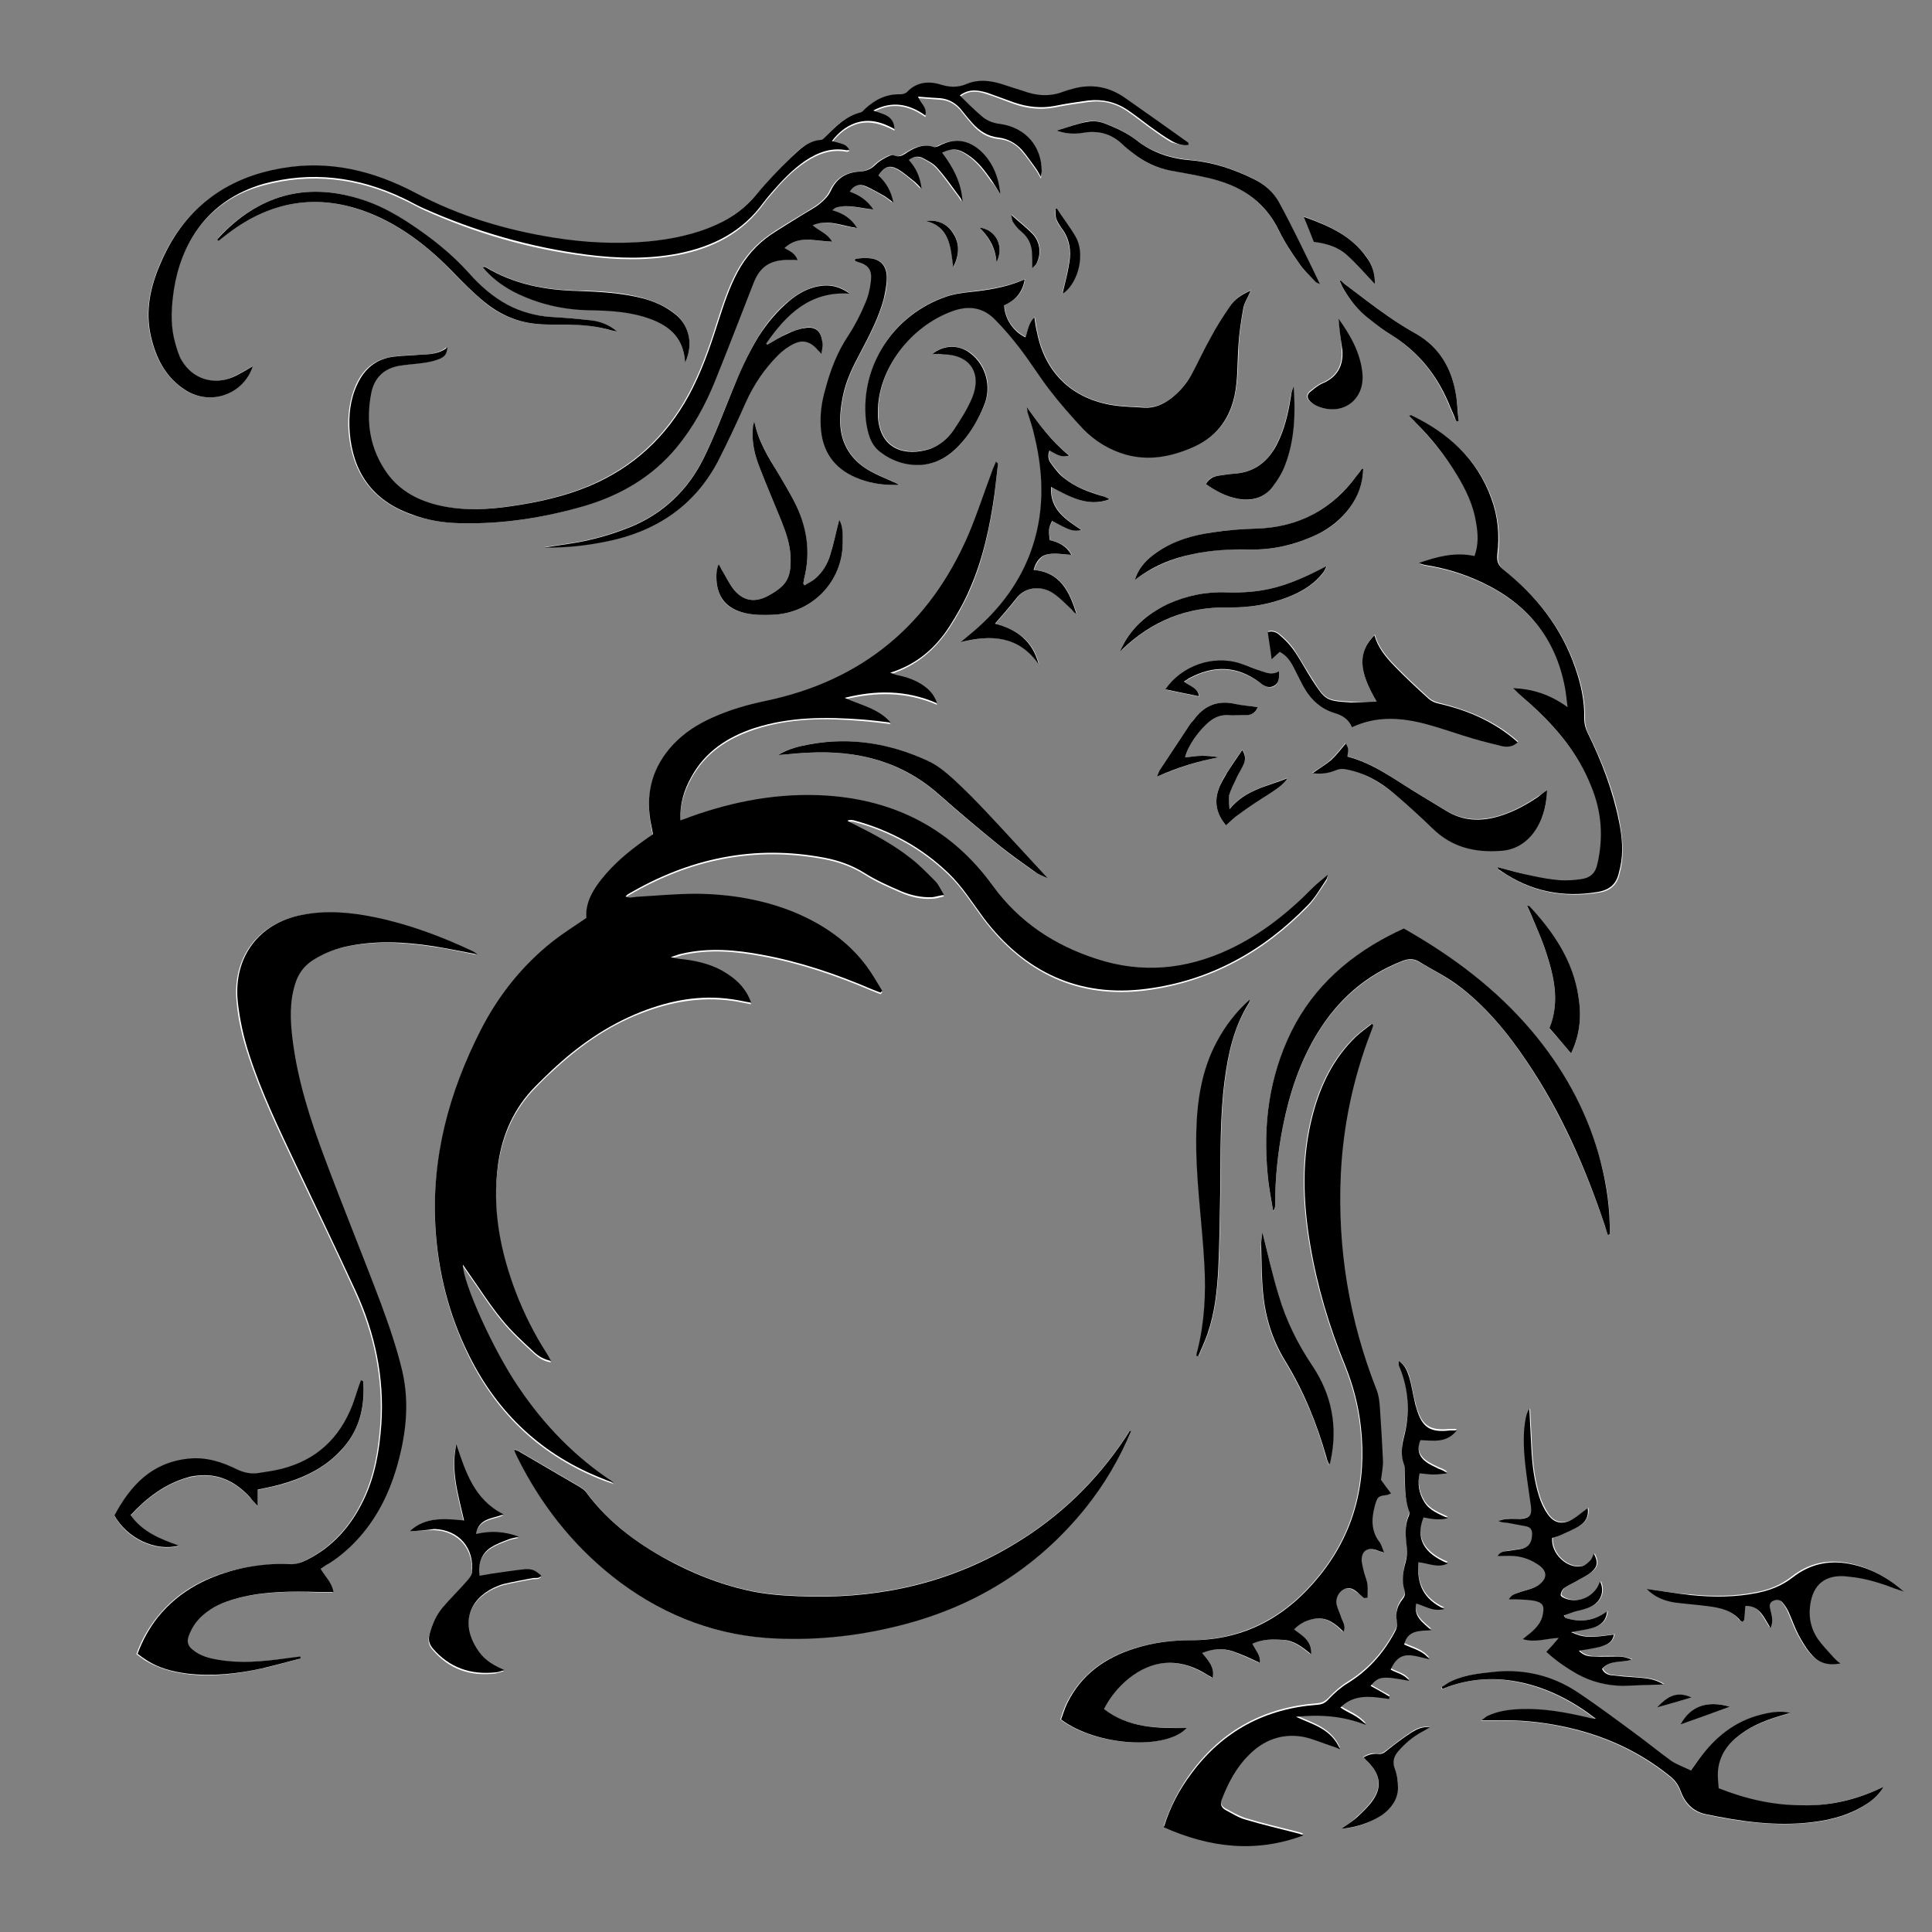 <?xml version="1.0" encoding="utf-8"?>
<!-- Generator: Adobe Illustrator 21.1.0, SVG Export Plug-In . SVG Version: 6.00 Build 0)  -->
<svg version="1.1" id="Layer_1" xmlns="http://www.w3.org/2000/svg" xmlns:xlink="http://www.w3.org/1999/xlink" x="0px" y="0px"
	 viewBox="0 0 500 500" style="enable-background:new 0 0 500 500;" xml:space="preserve">
<rect x="0" y="0" width="500" height="500" fill="#808080" stroke="none"/>
<style type="text/css">
	.st0{fill:#FFFFFF;}
</style>
<g>
	<g>
		<path class="st0" d="M258.3,119.9c-0.2,0-0.3-0.1-0.5-0.1c-0.5,1.2-1,2.3-1.4,3.5c-1.9,5.1-3.6,10.3-5.7,15.3
			c-10.1,23.4-27.6,37.9-52.6,43.2c-4.7,1-9.3,2.2-13.7,4.3c-3.8,1.8-7.3,4-10.2,7c-5.2,5.5-7.1,12.1-5.9,19.6
			c0.2,1.2,0.4,2.4,0.7,3.6c-0.8,0.6-1.5,1.1-2.3,1.6c-4,2.9-7.9,6-11,10c-2.4,3-4.2,6.2-4,10.1c-2.9,2-5.8,3.8-8.5,5.9
			c-8,6.3-14.2,14.1-18.8,23.1c-8.2,16.1-12.8,33-11.7,51.2c0.7,11.6,3.6,22.6,8.7,33c7.5,15.2,19.1,25.9,34.9,32
			c0.9,0.3,1.7,0.6,2.6,0.9c-10-6.6-18.1-14.9-24.7-24.7c-6.4-9.5-14.4-27-14.4-31.7c0.5,0.7,0.9,1.3,1.3,1.9
			c2.9,4.1,5.6,8.4,8.8,12.3c2.5,3.1,5.5,5.8,8.4,8.5c1.1,1,2.4,1.9,4.3,2.2c-0.5-0.9-0.8-1.5-1.2-2.1c-3.1-4.9-5.7-10-7.8-15.4
			c-4.1-10.8-6.4-21.9-4.7-33.4c1.1-7.7,4.1-14.5,9.6-20.1c1.4-1.4,2.7-2.8,4.2-4.1c6.8-6.4,14.3-11.8,23.1-15.2
			c7.6-3,15.5-4.4,23.6-3.3c1.6,0.2,3.2,0.6,5,0.9c-1.2-3.4-3.4-5.7-6.2-7.5c-3.4-2.1-7.1-3.2-11-3.7c-1-0.1-2.1-0.2-3.6-0.6
			c0.9-0.3,1.2-0.4,1.5-0.5c0.5-0.1,0.9-0.2,1.4-0.4c7-1.6,13.9-1,20.8,0.3c9.8,1.8,19.2,5,28.3,8.9c0.7,0.3,1.5,0.6,2.3,0.9
			c0.1-0.2,0.3-0.3,0.4-0.5c-1.3-2.1-2.5-4.3-4-6.3c-4.9-6.5-11.3-10.9-18.7-14c-8.1-3.3-16.6-4.7-25.3-4.8
			c-5.2-0.1-10.4,0.5-15.6,0.8c-0.9,0-1.8,0.4-2.8-0.1c0.3-0.3,0.4-0.4,0.5-0.5c15.9-9.4,32.8-13,51.1-9.5c3.6,0.7,7,1.9,10.2,3.9
			c2.9,1.9,6.2,3.3,9.4,4.7c2.5,1.1,5.3,1.8,8.1,1.6c0.9,0,1.8-0.3,3.1-0.6c-0.9-1.4-1.4-2.7-2.3-3.6c-2-2-4-4.1-6.2-5.8
			c-4.4-3.5-9.4-6.2-14.4-8.7c-0.7-0.3-1.4-0.7-2.1-1.1c0.7-0.2,1.2-0.2,1.7-0.1c9.4,2.5,17.6,7,24.6,13.8c3.5,3.4,6.1,7.6,9,11.5
			c10.6,13.9,24.6,20.6,42.1,18.3c16.5-2.2,30.3-9.8,41.8-21.7c1.8-1.9,3.2-4.3,4.7-6.5c0.3-0.4,0.3-1.1,0.4-1.3
			c-1.2,1-2.6,2.1-3.8,3.3c-6.4,6.5-13.4,12.1-21.7,16c-11.1,5.2-22.5,6.3-34.2,2.5c-10.9-3.6-20.1-9.5-27-19
			c-10.5-14.5-25-22.1-42.9-23.3c-12.2-0.8-24,1.3-35.4,5.5c-0.7,0.3-1.5,0.5-2.5,0.9c-0.2-4.2,0.9-7.8,2.8-11.2
			c3.6-6.6,9.4-10.4,16.4-12.7c9.1-3,18.4-3,27.8-2.2c2.5,0.2,4.9,0.5,7.4,0.8c-3.2-3.7-7.8-4.5-11.9-6.4c8-1.9,15.8-2.1,23.9,1.4
			c-0.7-2.2-1.9-3.4-3.4-4.5c-2.1-1.5-4.5-2.3-7-2.8c-0.5-0.1-0.9-0.3-1.7-0.6c6.9-2.2,11.7-6.5,15.4-12.1c1.9-3,3.7-6.2,5.1-9.4
			c3.5-7.9,5.3-16.4,6.5-24.9C257.7,125.1,258,122.5,258.3,119.9z M83,406c0.7-0.5,1.3-0.9,1.9-1.3c3.1-2,5.8-4.4,8.2-7.2
			c4.3-5,7.2-10.8,9.1-17.1c2.5-8.4,3.6-16.9,1.6-25.5c-1.4-5.9-3.3-11.7-5.5-17.4c-4.7-12.6-9.8-25-14.5-37.5
			c-3.8-10.1-7.1-20.3-8.4-31c-0.6-4.8-0.7-9.6,0.7-14.3c0.8-2.5,2.2-4.5,4.4-6c2.5-1.7,5.3-2.9,8.2-3.5c7.7-1.8,15.5-1.4,23.3-0.2
			c3.6,0.5,7.2,1.3,11.3,2.1c-0.7-0.4-1.1-0.7-1.4-0.9c-8-3.8-16.3-6.9-25.1-8.7c-6.3-1.3-12.7-1.9-19.1-0.6
			c-11,2.2-17.5,10.9-16.5,22.1c0.4,4.8,1.5,9.5,3,14c3.2,9.9,7.7,19.2,12.1,28.5c5.2,10.9,10.5,21.8,15.5,32.8
			c5,10.9,7.4,22.3,6.6,34.4c-0.5,6.8-1.6,13.4-4.6,19.6c-3.2,6.8-8,12.2-14.9,15.6c-1.4,0.7-2.8,1.1-4.4,1c-4-0.2-8,0.2-11.9,1
			c-8.8,1.8-16.4,5.6-22.1,12.8c-2.2,2.8-4,5.9-5.2,9.4c0.9,0.6,1.6,1.2,2.4,1.7c3.2,1.9,6.7,2.9,10.3,3.4c6.5,0.9,13,0.1,19.4-1.3
			c3.4-0.7,6.7-1.7,10.1-2.6c0-0.2-0.1-0.3-0.1-0.5c-1.5,0.2-3,0.5-4.6,0.6c-5.4,0.6-10.8,1.2-16.3,0.3c-2.5-0.4-4.9-1-7-2.7
			c-1.1-0.9-1.5-1.9-1-3.4c0.9-2.7,2.5-4.7,4.7-6.3c2.5-1.8,5.4-2.9,8.4-3.7c6.7-1.7,13.5-1.8,20.4-1.5c1.3,0,2.6,0,4,0
			C85.9,409.6,84.2,408,83,406z M353,413.6c0.2,0,0.5-0.1,0.7-0.1c0-1.1,0.2-2.2,0-3.3c-0.2-1.1-0.6-2.2-0.9-3.3
			c-0.2-0.9-0.6-1.9-0.6-2.9c-0.2-2.5,1.3-3.6,3.7-2.9c0.5,0.2,1,0.3,2.1,0.7c-0.5-1.2-0.6-2-1.1-2.6c-2.3-3-2.2-6.2-1.3-9.5
			c0.7-2.4,0.8-2.5,3.3-2.8c0.2,0,0.4-0.2,0.9-0.4c-0.9-1.3-1.8-2.4-2.6-3.5c0.2-1.7,0.6-3.5,0.5-5.3c-0.1-4.5-0.4-9.1-0.8-13.6
			c-0.1-1.4-0.3-3-0.8-4.3c-7.1-18-10.2-36.6-9.3-55.9c0.6-12.6,3.2-24.8,7.7-36.6c0.2-0.7,0.4-1.3,0.7-2c-0.1-0.1-0.3-0.2-0.4-0.3
			c-1.4,1.1-2.8,2.1-4.1,3.3c-5.7,5.5-9.1,12.4-11.1,20c-3,11.2-2.6,22.6-0.7,33.9c1.8,10.7,4.9,21,9,31.1c2.1,5.2,3.5,10.5,4.1,16
			c1.6,14.2-1.6,27.2-10.6,38.4c-8.5,10.6-19.5,16.7-33.5,16.8c-4.9,0-9.7,0.6-14.4,2.1c-7.7,2.4-13.8,6.8-17.5,14.2
			c-0.7,1.4-1.1,2.8-1.6,4.2c9.2,6.9,27.1,8,32.5,2.2c-7.5,0-15,0-21.4-4.9c1.5-3,3.8-5.8,6.4-7.9c5.9-4.8,12.6-5.4,19.3-1.6
			c0.8,0.4,1.5,0.9,2.4,1.4c0.6-2.9-1.3-4.5-2.7-6.4c2.7-1.1,5.3-1.3,7.8-0.5c2.4,0.8,4.7,2,7.1,3c0.4-2-1.1-3.3-1.9-4.9
			c2.6-1.2,5.3-1.2,7.9-1c2.9,0.2,5,1.8,7.3,3.7c0.2-3.5-2.3-4.8-4.4-6.4c1.6-1.6,3.4-2.5,5.5-2.8c3.1-0.4,5.2,1.3,7.3,3.4
			c0.6-1.4-0.1-2.4-0.5-3.4c-0.5-1.2-1-2.4-1.3-3.7c-0.4-1.5,0.4-3.1,1.7-3.8c1.3-0.7,2.5-0.3,3.6,0.6
			C351.8,412.5,352.4,413,353,413.6z M292.8,370.2c-0.5,0.2-0.6,0.2-0.6,0.3c-0.3,0.5-0.6,0.9-0.9,1.4c-7.5,11.3-17,20.5-28.6,27.5
			c-16.2,9.8-33.8,14-52.6,13.7c-4.7-0.1-9.5-0.3-14.1-1.1c-7.4-1.3-14.4-3.9-21.1-7.3c-9.1-4.5-17.2-10.3-23.2-18.6
			c-0.4-0.6-1.1-1-1.7-1.4c-5.1-3-10.2-6-15.4-9c-0.4-0.2-0.9-0.4-1.5-0.7c0.1,0.4,0.1,0.6,0.2,0.8c0.2,0.4,0.3,0.7,0.5,1.1
			c6,12,14.1,22.4,24.6,30.9c11.7,9.4,24.9,15,39.9,16c11.5,0.8,22.9-0.3,34.1-3.1c19.6-4.9,36-14.8,48.6-30.6
			C285.8,384.2,289.7,377.7,292.8,370.2z M307.7,37.5c-0.1-0.3-0.1-0.5-0.3-0.5c-5.4-3.8-10.8-7.6-16.1-11.4
			c-4.3-3-8.9-3.8-13.9-2.5c-0.8,0.2-1.6,0.4-2.3,0.7c-3.5,1.4-7,1.1-10.5-0.2c-1.8-0.7-3.7-1.3-5.6-1.8c-2.9-0.9-6-1.2-8.9,0
			c-2.3,1-4.4,0.9-6.7,0.2c-3.2-1-6.3-0.7-8.8,1.9c-0.4,0.4-1.1,0.6-1.7,0.6c-3.7-0.1-6.6,1.4-9.2,3.8c-0.3,0.3-0.7,0.8-1.1,0.9
			c-3.8,0.9-6.4,3.5-8.9,6.1c-0.4,0.4-0.8,1-1.3,1c-3.4,0.2-5.7,2.4-7.8,4.6c-3.1,3.1-6.2,6.3-9,9.6c-2.8,3.4-6.3,5.9-10.2,7.7
			c-5.7,2.6-11.7,3.8-17.9,4.4c-8.2,0.7-16.3,0.3-24.3-1c-12.5-2-24.5-5.6-35.8-11.6c-10.7-5.7-22.2-8.5-34.4-6.4
			c-15,2.6-25.8,10.8-31.7,24.9c-2.5,5.9-3.8,11.9-2.4,18.3c1.3,5.8,3.8,10.7,8.9,14.1c6.6,4.3,15.2,1.1,17.5-6.1
			c-1.8,1-3.8,2.3-5.9,3.1c-5.3,1.9-10.4-0.3-12.9-5.4c-0.8-1.6-1.3-3.3-1.6-5.1c-0.9-4.1-0.6-8.3,0-12.4c1.8-11.4,8.3-23,23.2-27
			c12.5-3.4,24.7-1.9,36.3,3.7c1.8,0.8,3.5,1.8,5.2,2.6c13.5,6.1,27.6,10.2,42.3,12c7.9,1,15.7,1.2,23.6-0.3
			c8.9-1.7,16.6-5.6,22.1-13.2c0.7-1,1.5-1.9,2.3-2.8c2.5-3,5.2-5.8,8.5-8s6.8-3.5,10.8-2.7c0.2,0,0.4-0.1,0.6-0.2
			c-0.9-1.2-0.9-1.2-4.5-2.2c1.6-2.1,3.5-3.7,5.9-4.6c3.5-1.3,6.8-0.3,10.3,1.5c-0.2-3.7-3.1-3.8-5.5-4.8c4.9-2.7,9.3-1.7,13.5,1.3
			c0.5-2.2-1.3-3.1-1.9-4.9c2.1,0.1,3.8,0.3,5.6,0.4c2.5,0.1,4.4,1.4,5.9,3.4c0.8,1,1.6,2,2.5,3c1.8,2.1,4,3.5,6.9,3.8
			c2.4,0.2,4.4,1.3,5.9,3.1c1.3,1.5,2.5,3.2,3.7,4.9c0.4,0.6,0.7,1.2,1.3,2.2c0.1-0.8,0.2-1.1,0.2-1.4c0-6.5-4.1-11.3-10.6-12.3
			c-1.8-0.3-3.5-0.8-4.9-2c-1.9-1.7-3.7-3.5-5.7-5.4c2.4-1.9,4.8-1.5,7.1-0.7c2.3,0.7,4.6,1.7,6.9,2.5c3.4,1.2,6.9,1.6,10.6,0.9
			c2.9-0.6,5.8-1,8.7-1.4c3.7-0.5,7.1,0.3,10.2,2.5c1.9,1.3,3.8,2.8,5.7,4.2c1.8,1.3,3.6,2.6,5.5,3.7
			C304.5,37.2,306,37.8,307.7,37.5z M241.2,91.7c1.1-0.1,2-0.2,3-0.1c6.9,0.2,10.1,4.9,7.5,11.2c-1.2,3-3,5.7-4.8,8.4
			c-1.5,2.2-3.6,4.1-6.2,4.9c-5.9,1.9-12.9,0.5-13.4-8.5c0-0.3,0-0.7,0-1c-0.1-11,8.4-22.4,19.4-26.2c4.2-1.5,7.7-0.9,10.8,2.1
			c2.4,2.3,4.5,4.9,6.5,7.5c2.7,3.6,5.1,7.4,7.8,10.9c2.7,3.5,5.5,6.8,8.6,10s6.8,5.5,11.2,6.7c5.9,1.6,11.4,0.5,16.9-1.8
			c6.1-2.5,9.8-7.1,11.1-13.5c0.9-4.3,0.8-8.6,1-12.9c0.2-3.3,0.7-6.6,1.3-9.9c0.3-1.4,1.2-2.7,1.9-4.4c-2.4,0.9-4.2,2.3-5.4,4.1
			c-1.8,2.6-3.4,5.3-5,8.1c-1.7,3-3.1,6.1-4.7,9.1c-1.4,2.5-3.1,4.7-5.4,6.5c-2.1,1.6-4.4,2.7-7.2,2.5c-2.6-0.2-5.2-0.2-7.8-0.6
			c-10.6-1.5-17.7-8.3-19.8-18.8c-0.3-1.2-0.4-2.5-0.7-4c-1.6,1.6-1.8,3.5-2.3,5.2c-3.1-1.4-5.6-5-5.5-8.3c2.8-1.2,4.8-3.1,5.3-6.7
			c-4.8,2.1-9.6,2.7-14.4,3.3c-1.9,0.2-3.9,0.5-5.7,1.1c-13.8,4.5-22.5,17.8-21,32.1c0.3,3,1.1,6.1,3.6,8.1
			c3.1,2.5,6.8,3.7,10.9,3.4c4.4-0.3,7.8-2.7,10.5-6c2.3-2.8,4-5.9,5.5-9.2c2.1-4.9,0.7-10.5-3.5-13.7
			C248,89.1,244.2,89.1,241.2,91.7z M258.9,50.3c-0.5-4.6-2.1-8.6-5.7-11.5c-3.2-2.6-6.6-3-10.2-1.2c-0.5,0.3-1.3,0.6-1.8,0.4
			c-2.4-0.8-4.5,0.1-6.5,1.3c-1.2,0.7-2.2,1.6-3.7,0.9c-0.5-0.2-1.4,0.2-2.1,0.6c-0.9,0.5-1.9,1.1-2.6,1.8c-1.1,1.2-2.4,1.7-4.1,1.8
			c-3.4,0.2-5.9,1.7-7.5,5c-0.6,1.3-1.7,2.4-2.8,3.3c-1.6,1.2-3.4,2.2-5.2,3.3c-2.6,1.6-5.2,3.1-7.6,4.8c-3.6,2.5-6.4,5.7-8.5,9.6
			c-2.3,4.3-3.7,8.8-5.2,13.4c-2,6.4-4.2,12.6-7.4,18.5c-5.9,10.8-14.4,18.7-25.8,23.5c-6.5,2.7-13.3,4.2-20.2,5.2
			c-6.1,0.9-12.1,1.2-18.2-0.1c-5.6-1.2-10.5-3.6-13.9-8.4c-4.5-6.3-5.6-13.4-4.1-20.9c0.8-3.8,3.2-6.2,7.1-6.9
			c2.4-0.4,4.8-0.6,7.2-0.9c1.2-0.2,2.4-0.5,3.5-1c1.4-0.6,1.7-1.3,1.9-2.9c-2.1,1.7-4.5,1.8-7,1.9c-2.3,0.1-4.6,0.2-6.8,0.5
			c-4.6,0.6-7.7,3.1-9.6,7.3c-1.7,3.9-2.2,8-1.9,12.2c0.9,10.3,5.9,17.5,15.7,21.2c4.1,1.5,8.3,2.2,12.7,2.4
			c11.1,0.3,21.9-1.3,32.5-4.5c9.3-2.8,17.5-7.4,23.7-15.1c4.3-5.2,7.4-11.1,10-17.3c3.4-8.3,6.6-16.8,9.9-25.2
			c1.7-4.4,4.4-6.1,9.2-6c0.7,0,1.4,0,2.2,0c-0.6-1.7-1.9-2.3-3.4-3.1c3.8-3.5,8.1-1.7,12.3-1.7c-1.2-2.1-3.3-2.7-5-4.2
			c4-1.7,7.6,0.3,11.5,0.7c-1.6-2.6-3.7-3.9-6.4-4.6c0.5-0.3,0.7-0.6,1-0.7c3.2-0.9,6.2,0.2,9.6,0.5c-1.6-2.4-3.6-3.8-6.1-4.6
			c1-1.6,2.4-2.1,3.9-1.5c1.8,0.7,3.5,1.7,5.2,2.7c0.7,0.4,1.2,0.9,2.2,1.6c-0.6-3.1-2-5.2-3.9-7c1.4-2.1,2.9-2.7,4.9-1.7
			c1.5,0.8,2.8,1.9,4.1,3c0.7,0.5,1.2,1.2,2.2,2.1c-0.4-3.1-1.5-5.4-3.3-7.4c1.3-0.9,2.6-1,3.8-0.4c1.3,0.7,2.6,1.4,3.6,2.5
			c1.9,2.1,3.5,4.5,5.2,6.7c0.5,0.6,0.9,1.3,1.3,1.9c-0.3-4.8-2.5-8.8-5.3-12.6c2.6-1.2,4.1-1.1,6.4,0.4c2.7,1.7,4.7,4.3,6.5,6.9
			C257.5,48,258.2,49.2,258.9,50.3z M362,352.2c0,0.4,0,0.6,0,0.7c2.6,6.1,3,12.4,1.3,18.8c-0.6,2.3-0.8,4.6,0.1,7
			c0.2,0.6,0.2,1.3,0.2,1.9c-0.1,3.3-0.2,6.7,1,9.9c0.1,0.4,0.1,1,0,1.4c-1.2,2.8-0.8,5.6-0.5,8.4c0.1,1.2,0,2.4-0.3,3.5
			c-0.7,2.5-1,5-0.3,7.4c0.3,1,0,1.6-0.6,2.4c-1.3,1.6-1.8,3.5-1.4,5.5c0.3,1.3-0.1,2.2-0.7,3.2c-2.9,5.3-6.8,9.7-12,12.9
			c-1.8,1.1-3.5,2.6-5,4.2c-0.9,0.9-1.7,1.3-2.9,1.4c-13.5,1-24.4,6.8-32.5,17.7c-3.1,4.2-5.5,8.8-7.2,14
			c11.9,5.2,23.8,6.7,36.1,2.1c-0.7-0.4-1.4-0.5-2.1-0.7c-4.3-1.1-8.7-2.1-12.9-3.4c-1.8-0.6-3.5-1.6-5.2-2.5
			c-1-0.6-1.4-1.4-0.9-2.7c1.6-4.2,3.7-8.1,6.9-11.4c3.9-3.9,8.7-5.8,14.2-4.8c2.5,0.4,4.9,1.6,7.4,2.4c0.6,0.2,1.1,0.4,2.1,0.8
			c-2.3-5.3-7.2-6.4-11.4-8.4c6-0.6,11.9-0.2,18.1,2.1c-2-2.4-4.4-3.1-6.6-4.5c3.8-3.8,8.2-2.8,12.6-2.2c0-0.2,0.1-0.4,0.1-0.6
			c-1.6-0.9-3.3-1.8-4.9-2.8c2.1-2.4,2.9-2.6,10-1.3c-1.2-1.7-3.2-1.9-4.8-2.9c0.9-2.1,2.2-3.6,4.3-3.7c1.9-0.1,3.8,0.6,5.7,1
			c-1.6-2.2-4.2-2.7-6.5-3.8c0.9-3.8,4-3.6,7-3.7c-2.2-2-4.6-3.5-3.9-6.9c2.3,0.6,4.3,2.1,7.3,1.4c-5.5-2.5-7.2-6.6-6.7-12.1
			c2.6,0.3,5,1.6,7.6,0.3c-6.3-2.6-8.4-6.5-6.3-11.9c2.1,0.3,4.2,0.8,6.3,0.2c-2.3-1.1-4.7-1.9-6.1-4.2c-1.4-2.3-1.7-4.7-1.2-7.4
			c1.3,0.1,2.5,0.3,3.7,0.3c1.1,0,2.3-0.2,3.4-0.3c-0.7-0.7-1.5-0.9-2.2-1.2c-1.2-0.6-2.4-1.1-3.4-1.9c-1.8-1.4-2.2-3.3-1.3-5.5
			c3.2,0.1,6.7,0.9,9.4-2.5c-0.9,0-1.4,0-1.8,0c-5.1,0.5-7.2-0.8-8.6-5.7c-0.2-0.6-0.3-1.3-0.5-1.9c-0.5-2.1-0.8-4.1-1.4-6.2
			C364.3,354.8,363.7,353.3,362,352.2z M416.1,319.6c0.2,0,0.3-0.1,0.5-0.1c0-0.8,0-1.5,0-2.3c0-6.3-1.1-12.5-2.9-18.5
			c-3.4-11.8-9.3-22.3-17.2-31.7c-9.3-11-20.6-19.6-33.2-26.6c-1.3,0.6-2.7,1.2-3.9,1.9c-11.8,6.1-20.9,14.9-26.3,27.1
			c-5.2,11.8-6.3,24.1-4.8,36.8c0.3,2.5,0.8,4.9,1.2,7.3c0.5-0.6,0.5-1.2,0.5-1.7c0-6.8,0.7-13.5,2-20.1c1.7-8.6,4.4-16.8,9-24.3
			c5.3-8.6,12.5-14.9,21.9-18.6c1.6-0.6,2.9-0.7,4.4,0.2c3.2,1.9,6.6,3.6,9.6,5.8c7.5,5.4,13.2,12.5,18.3,20.1
			c8.8,13.2,15.2,27.6,20.2,42.6C415.7,318.1,415.9,318.9,416.1,319.6z M387.5,224.4c0.1,0.3,0.2,0.5,0.3,0.6c0.3,0.3,0.6,0.5,1,0.7
			c7.7,5.2,16,6.8,25.1,5.3c3.1-0.5,4.7-2.2,5.3-5.1c0.1-0.4,0.2-0.8,0.3-1.2c0.8-4,0.4-7.9-0.3-11.9c-1.5-8-4.5-15.6-8.1-22.9
			c-0.6-1.2-0.9-2.4-0.9-3.7c0.1-4.5-0.8-8.9-2.3-13.1c-3.5-10.3-10-18.6-18.4-25.3c-1.4-1.2-2-2.2-1.8-4.1
			c0.6-4.9,0.1-9.8-1.5-14.4c-3.7-10.3-11.1-17-20.7-21.6c-0.1-0.1-0.3,0-0.6,0.1c0.6,0.6,1.1,1.2,1.7,1.8c4,4.2,7.7,8.6,10.7,13.6
			c2.3,3.8,4.1,7.8,4.9,12.2c0.5,2.9,0.6,5.8-0.4,8.7c-5.1-1.1-9.8,0.2-14.4,1.8c0.7,0.3,1.4,0.5,2.1,0.6c5,0.8,9.8,2.3,14.4,4.5
			c11.5,5.5,18.9,14.4,21.3,27.1c0.3,1.5,0.4,3.1,0.7,5.1c-4.5-3.3-9.1-4.7-14.1-4.9c1.6,1.6,3.3,3,4.9,4.5
			c6.5,5.9,11.9,12.7,15.3,20.9c2.6,6.5,3.2,13.2,1.6,20.1c-0.6,2.3-1.9,3.5-4.1,3.9c-1.8,0.3-3.7,0.4-5.6,0.3
			c-2.3-0.2-4.7-0.6-7-1.1C393.7,226,390.7,225.2,387.5,224.4z M487.5,462.4c-6.7,3.3-13.7,4.9-21.2,4.9c-7.4,0-14.5-1.6-21.6-4.4
			c-0.1-1.5-0.3-2.9-0.2-4.3c0.3-4.2,2.6-7.3,5.9-9.7c3.2-2.4,7-3.8,10.8-4.9c0.7-0.2,1.3-0.4,2-0.6c-2.6-0.6-5-0.2-7.4,0.4
			c-7,1.7-12.1,6-16.3,11.7c-0.6,0.8-1.2,1.7-2,2.8c-1.8-0.9-3.6-1.5-5.1-2.5c-3.4-2.4-6.6-5-9.9-7.5c-4.9-3.5-9.6-7.2-14.7-10.5
			c-6.2-4-13-5.7-20.5-5.1c-4,0.3-8,0.7-11.6,2.4c-0.9,0.4-1.8,1.1-2.7,1.6c0.1,0.2,0.1,0.3,0.2,0.5c6.8-2.9,13.7-3.3,20.8-1.6
			c7,1.6,13.2,4.9,18.9,9.3c-0.9,0-1.6-0.2-2.4-0.4c-5.6-1.3-11.1-2.3-16.9-2.1c-3,0.1-6,0.6-8.8,1.8c-0.4,0.2-0.8,0.6-1.5,1.1
			c1.8,0,3.1,0,4.4,0c5.5-0.1,10.9,0.4,16.2,1.5c10.4,2.1,19.8,6.2,28.1,12.9c1.3,1,2.2,2.2,2.8,3.8c1.1,3.1,3.1,5.4,6.5,6.1
			c9,1.9,18.1,3.1,27.4,2.1c5.1-0.6,10.1-1.9,14.4-4.8C484.9,465.7,486.4,464.4,487.5,462.4z M405.1,418.7c-0.1-0.2-0.1-0.4-0.2-0.7
			c0.9-0.3,1.9-0.7,2.8-1c1.5-0.5,3-0.7,4.4-1.4c2.5-1.3,3.4-4,2.2-6.4c-0.2,0.5-0.4,0.9-0.6,1.3c-1.6,2.9-5,4.3-8.1,3.2
			c-0.6-0.2-1.4-0.7-1.5-1c0-0.6,0.4-1.4,0.9-1.8c1-0.7,2.1-1.2,3.2-1.8c1.3-0.8,2.7-1.5,3.9-2.4c1.6-1.3,1.7-2.6,0.6-4.7
			c-0.3,0.6-0.5,1.3-0.9,1.7c-0.6,0.6-1.3,1.3-2.1,1.5c-3.8,0.9-8.2-3.2-7.8-7.3c0.7-0.2,1.5-0.4,2.2-0.7c1.7-0.8,3.4-1.5,5-2.5
			c1.4-1,2.3-2.4,2-4.5c-1.4,1.1-2.6,2.1-4,2.9c-2.5,1.4-4.8,1-6.4-1.4c-0.9-1.4-1.7-3-2.2-4.6c-1.3-4.1-1.8-8.4-2-12.7
			c-0.2-3.3-0.3-6.6-0.5-9.9c-0.5,0.7-0.8,1.4-0.9,2.2c-0.8,4-0.7,7.9-0.2,11.9c0.4,3.7,1,7.4,1.5,11.1c0.3,2.3-0.3,3.1-2.7,3.3
			c-1.1,0.1-2.3-0.1-3.4,0c-0.8,0.1-1.6,0.3-2.3,0.5c0.8,0.5,1.6,0.4,2.3,0.5c1.6,0.2,3.2,0.5,4.8,0.9c1.2,0.3,1.7,1.1,1.6,2.3
			c-0.1,2.1-1,3.2-3,3.6c-1.1,0.2-2.3,0.3-3.4,0.5c-0.9,0.2-1.9,0.2-2.5,1.3c1.5,0,2.9-0.1,4.3,0c2.5,0.2,4.8,1,6.7,2.6
			c1.7,1.4,1.8,3,0.1,4.5c-0.6,0.6-1.5,1-2.3,1.3c-1.1,0.4-2.3,0.7-3.5,1.1c-0.9,0.3-1.8,0.6-2.4,1.7c0.8,0,1.3,0,1.9,0
			c1.6,0.1,3.3,0.1,4.8,0.4c2.1,0.4,2.5,1.3,2.1,3.4c-0.4,2-1.6,3.5-3.1,4.8c-0.6,0.5-1.3,1.1-2.1,1.7c3.3,1,6.2-0.2,9.3-0.3
			c-1.2,1.3-2.2,2.4-3.2,3.6c2.6,2.5,5.3,4.2,8.1,5.8c3.7,2.1,7.7,3.1,11.9,3c2.8,0,5.5-0.2,8.3-0.3c0.5,0,1-0.1,2-0.1
			c-2.6-1.6-5-1.6-7.3-1.8c-1.9-0.2-3.9-0.3-5.8-0.5c-1.1-0.1-2.2-0.5-2.8-1.7c2.1-2.4,5.2-1.4,7.7-2.4c-1.2-0.4-2.4-0.7-3.5-0.8
			c-2.1-0.1-4.2,0-6.3,0c-1.3,0-2.7-0.3-3.9-1.5c2-0.4,3.8-0.6,5.5-1c2.4-0.6,3.2-1.4,3.6-3.2c-6.1,0.9-7.8,0.9-11.1-0.6
			c2-0.4,3.9-0.6,5.6-1.1c1.9-0.6,3.5-1.6,3.7-4.3C412.4,419.6,408.8,419.9,405.1,418.7z M106,396.3c2.1-0.1,4.2-0.3,6.3-0.3
			c6.4,0.2,10.5,5.1,9.7,11.4c-0.1,0.7-0.7,1.4-1.2,2c-2.1,2.3-4.4,4.5-6.4,7c-1.6,1.9-2.6,4.3-3.3,6.7c-0.4,1.5-0.2,2.7,0.8,3.8
			c4.3,5.1,9.8,7,16.3,6.2c0.7-0.1,1.3-0.4,2.2-0.6c-3.7-1.6-5.6-3.1-7.2-5.7c-3.9-6.3-2.1-12.4,4.5-15.6c0.9-0.4,1.8-0.8,2.7-1
			c2.4-0.6,4.9-1,7.4-1.5c0.7-0.1,1.6,0.2,2.2-0.6c-1.6-1.4-2.3-1.9-4.2-1.7c-3,0.2-5.9,0.8-8.9,1.2c-0.9,0.1-1.8,0.3-2.9,0.5
			c-0.4-3.2,0.5-5.7,2.9-7.3c1.4-0.9,3-1.5,4.6-2.1c0.7-0.3,1.5-0.4,2.7-0.7c-3.8-1.5-7.3-1.7-11.1-0.7c0.7-4.2,4.3-3.9,7.1-5.1
			c-7.7-3.8-9.8-11-12.2-18.1c-1.5,6.7,0.5,13.1,2,19.7C115,393,110.1,392.5,106,396.3z M356.3,181.6c-2.4,0-4.5,0.1-6.6,0
			c-6.5-0.4-6.7-0.5-10-5.8c-1.7-2.6-3.2-5.3-4.9-7.9c-1-1.4-2.2-2.6-3.5-3.7c-0.9-0.8-2.1-1.2-3.1-0.8c0.3,2.4,0.6,4.6,1,7
			c0.8-0.7,1.4-1.3,2.1-1.9c1.9,1.1,2.9,2.7,3.8,4.4s1.7,3.5,2.7,5.2c1.7,3,4.3,5.2,7.6,6.2c2.1,0.6,3.7,1.6,4.6,3.7
			c6.4-3,12.8-2.5,19.2-0.8c4.2,1.1,8.2,2.6,12.3,3.8c2.4,0.7,4.8,1.4,7.3,1.9c1.4,0.3,2.7,0.2,4.1-1c-0.8-0.7-1.5-1.3-2.3-1.9
			c-5.4-4.1-11.6-6.5-18.1-8.1c-0.9-0.2-1.9-0.6-2.6-1.2c-3.1-2.8-6.1-5.6-9-8.6c-2.2-2.3-4.2-4.7-5.1-7.9
			C351.4,168.8,351.5,173.5,356.3,181.6z M323.5,258.6c-3.7,3.4-6.4,7-8.5,11c-3.8,7.3-5.1,15.2-5.3,23.3c-0.3,11.6,1.5,23,2.1,34.6
			c0.4,7.4,0,14.8-1.8,22c-0.1,0.5-0.2,0.9-0.3,1.4c0.2,0,0.3,0.1,0.5,0.1c0.8-1.9,1.7-3.8,2.4-5.8c1.9-5.5,2.5-11.3,2.8-17
			c0.3-6.7,0.4-13.3,0.5-20c0.1-9.4-0.1-18.9,1.1-28.3c0.9-7.1,2.3-14.1,6.3-20.3C323.3,259.4,323.3,259.2,323.5,258.6z M198.6,89.2
			c-0.1-0.1-0.2-0.3-0.3-0.4c5.2-7.5,11.2-13.6,21.6-12.9c-2.5-1.9-5.2-2.5-8.2-1.9c-2.7,0.6-5,1.8-7.1,3.5
			c-3.4,2.6-6.1,5.9-8.3,9.5c-2.7,4.4-4.7,9.1-6.7,13.8c-2.4,5.9-4.6,11.8-7.4,17.5c-4.1,8.4-10.6,14.6-19.3,18.1
			c-3.3,1.3-6.7,2.4-10.2,3.2c-3.7,0.9-7.5,1.3-11.8,2c5.7,0.1,10.7-0.5,15.8-1.5c12.8-2.4,22.8-8.9,29-20.6c2.7-5,5-10.2,7.3-15.4
			c2.1-4.7,5-8.8,8.5-12.4c1.1-1.1,2.5-2.1,3.9-2.8c2.3-1.2,4.2-0.7,5.9,1.2c0.4,0.4,0.7,0.8,1.3,1.4c0.1-0.7,0.2-1.1,0.2-1.5
			c0-0.6,0-1.1,0-1.7c-0.3-2.7-1.9-4-4.5-3.5c-1.6,0.3-3.1,0.9-4.6,1.5C201.9,87.2,200.3,88.2,198.6,89.2z M195.2,109
			c-0.1,0.8-0.3,1.7-0.4,2.5c-0.2,3.3,0.6,6.5,1.8,9.5c1.8,4.7,3.8,9.3,5.7,14c1.2,2.9,2.2,6,2.3,9.2c0.2,5.6-1.2,7.5-6,10.1
			c-3.2,1.7-6.2,1.2-8.6-1.6c-1.3-1.6-2.2-3.6-3.3-5.4c-0.3-0.4-0.5-0.9-0.7-1.3c-0.4,1.1-0.6,2.2-0.6,3.2c0,5.2,2.4,8.5,7.6,9.5
			c2.3,0.5,4.7,0.5,7,0.4c10.2-0.4,18.1-8.6,18.1-18.7c0-2,0-4.1-0.9-5.9c-0.8,3-1.4,6-2.3,9c-0.7,2.4-2,4.6-4,6.3
			c-0.8,0.7-1.8,1.2-2.7,1.7c-0.2-0.4-0.3-0.5-0.3-0.5c0.1-0.4,0.1-0.8,0.2-1.2c1.8-7,0.6-13.7-2.6-20.1c-1.3-2.5-2.7-4.8-4.1-7.2
			C198.8,118.2,196.2,114,195.2,109z M400.4,204.5c-1.1,0.7-1.7,1.2-2.4,1.6c-3.1,2.1-6.4,3.9-10,5c-4.8,1.4-9.5,1.3-13.9-1.4
			c-2.6-1.6-5.3-3.2-7.9-4.8c-5.7-3.5-11-7.5-17.6-9.2c0.3-2.1,0.3-2.1-0.4-3.4c-1.2,1.4-2.4,3-3.8,4.3s-3,2.2-4.8,3.4
			c2.4,0.3,4.2,0.1,6.1-0.8c0.7-0.3,1.7-0.4,2.5-0.2c4.7,0.9,8.8,3.3,12.5,6.3c3.4,2.9,6.7,5.9,9.9,9c5,4.9,11,6.3,17.7,5.8
			c3.5-0.3,6.4-1.9,8.5-4.7C399.3,212.3,400.2,208.8,400.4,204.5z M94,357.5c-0.2-0.1-0.4-0.1-0.6-0.2c-0.7,2.1-1.4,4.3-2.2,6.4
			C88,372.3,82,377.9,73,380.2c-2,0.5-4,0.8-6,1.1c-2,0.3-3.8,0-5.6-0.9c-4-2-8.2-3.2-12.7-2.8c-9.4,1-15,6.9-19.1,14.7
			c3.3,6,10.6,9.4,16.7,7.8c-4.8-1.7-9.4-3.5-12.5-7.9c4.2-4.5,8.8-8,14.6-9.7c1.2-0.3,2.4-0.5,3.6-0.6c5.2-0.3,9.3,2,12.7,5.7
			c0.6,0.6,1.1,1.3,2,2.3c0-1.8,0-3.1,0-4.3c2-0.5,3.9-0.8,5.8-1.3c5.8-1.6,11.1-4.1,15.4-8.5C92.9,370.6,94.6,364.3,94,357.5z
			 M265.7,105.3c0.1,0.5,0.2,0.9,0.3,1.3c0.6,2.2,1.3,4.4,1.9,6.6c2.4,10.1,2.5,20.1-1.2,30c-3.3,8.7-8.9,15.6-16.1,21.4
			c-0.7,0.5-1.3,1.1-1.9,1.6c8-2,15-1.8,20.2,5.7c-1.4-5.8-5.4-8.9-11.3-10.5c2-2.3,3.8-4.2,5.4-6.4c2.6-3.5,6.8-3.4,9.6-1.5
			c1.8,1.2,3.3,2.9,4.9,4.3c0.2,0.2,0.4,0.5,0.6,0.7s0.4,0.3,0.6,0.4c-1.8-5.7-4.1-10.8-11.1-11.4c0.7-2.2,1.9-3.8,3.9-4.1
			c1.9-0.2,3.8,0.1,5.9,0.2c-1.2-2.3-3.3-3.3-5.6-3.8c-0.5-2.7-0.4-3.1,0.6-5c4.9,2.6,5.5,2.8,7.6,2.4c-3.9-2.7-8.2-5.2-7.9-11.2
			c4.9,2.6,9.6,5.3,15.2,3.2c-0.7-0.4-1.5-0.6-2.2-0.9c-3.3-1.1-6.7-2.2-9.4-4.4c-1.4-1.1-2.6-2.7-3.7-4.1c-0.6-0.9-0.8-2-0.3-3.2
			c1.6,0.8,2.9,2,5.1,1.3C272.1,114.2,268.9,109.8,265.7,105.3z M426.1,411.2c2.2,2.1,4.4,3,6.8,3.3c3,0.4,6,0.7,9,1
			c3.1,0.4,6.1,1.1,8.2,3.7c0.1,0.2,0.4,0.2,0.6,0.3c0.2-0.2,0.4-0.4,0.4-0.6c0.1-1.1,0.2-2.2,0.3-3.5c3.8-0.1,4.8,3.1,6.5,5.7
			c1-1.8,0.2-3.4-0.1-5c-0.1-0.8-0.1-1.5,0.6-1.9c0.8-0.5,1.8-0.6,2.5,0.2c0.7,0.8,1.3,1.7,1.7,2.6c0.9,2,1.6,4.1,2.6,6
			c1,1.8,2.1,3.7,3.5,5.2c1.8,2,4.3,2.7,7.3,2.1c-0.8-0.7-1.3-1.1-1.8-1.6c-1.4-1.6-2.9-3.1-4.1-4.8c-1.7-2.4-2.4-5.2-2-8.1
			c0.6-5,3.1-8.3,8.7-8.1c0.6,0,1.3,0.1,1.9,0.2c3.9,0.4,7.6,1.6,11.3,3c0.8,0.3,1.6,0.6,2.4,0.8c-4.1-3.6-8.8-6.2-14.2-7.2
			c-5.4-1-10.2,0.1-14.5,3.5c-2.7,2.1-5.7,3.4-9,4c-5.8,1.2-11.6,1.2-17.5,0.6C433.8,412.4,430.2,411.8,426.1,411.2z M221.4,67
			c0,0.1-0.1,0.3-0.1,0.4c0.3,0.1,0.5,0.3,0.8,0.4c2.7,0.9,3.7,2.1,3.4,4.8c-0.2,2-0.7,4-1.5,5.9c-1.3,2.9-2.7,5.8-4.4,8.4
			c-2.8,4.3-4.5,9-5.9,13.8c-0.9,3.1-1.4,6.4-1.2,9.6c0.4,6.2,3.3,10.8,9.1,13.3c3.1,1.3,6.4,1.9,9.7,1.9c0.3,0,0.7,0,1,0
			c0.2,0,0.5-0.1,0.5-0.1c-2.7-1.3-5.6-2.3-8.2-3.9c-4.1-2.5-6.6-6.3-7-11.1c-0.2-2.5,0.1-5.2,0.6-7.7c0.8-4.2,2.7-8,4.7-11.7
			c2.3-4.4,4.6-8.8,5.9-13.6c0.5-1.8,0.8-3.7,0.8-5.5c0-3.3-1.8-5.1-5.2-5.1C223.3,66.7,222.4,66.9,221.4,67z M271.2,227.3
			c-5.3-5.7-10.3-11.2-15.4-16.5c-3-3.2-6-6.4-9.3-9.3c-2-1.8-4.3-3.6-6.7-4.7c-9.6-4.4-19.7-6.1-30.2-4.2c-2.7,0.5-5.5,1.1-8.4,2.8
			c3-0.2,5.4-0.4,7.8-0.6c12.7-0.7,24.2,2.2,33.9,10.8c5.1,4.5,10.3,8.9,15.6,13.2c2.9,2.4,6.1,4.6,9.2,6.8
			C268.7,226.3,269.9,226.6,271.2,227.3z M293.7,150.1c4.5-3.4,9.5-5.5,15-6.7c4.7-1,9.5-1.4,14.3-1.2c6.3,0.2,12.3-1.2,17.9-3.9
			c3.4-1.6,6.2-3.8,8.4-6.9c2.1-3,3.4-6.3,3.5-10.1c-0.3,0.1-0.4,0.1-0.4,0.1c-0.4,0.5-0.8,1-1.2,1.6c-6.5,8.8-15.1,13.6-26.1,13.8
			c-3.8,0.1-7.6,0.4-11.4,1c-5,0.7-9.8,2.2-14.1,5C296.9,144.6,294.7,146.8,293.7,150.1z M273.4,33.8c2.6,0.9,4.6,0.8,6.6,0.5
			c3.8-0.6,7.3,0.1,10.2,2.8c0.9,0.9,2,1.6,3,2.5c2.8,2.3,5.9,3.8,9.4,4.4c3.1,0.6,6.2,1.2,9.3,1.8c8.3,1.8,15.1,5.7,19,13.8
			c1.4,2.9,3.2,5.6,5.1,8.3c1.2,1.8,2.8,3.3,4.3,4.9c0.3,0.3,0.9,0.4,1.2,0.6c-1.9-3.9-3.7-7.7-5.6-11.5c-1.6-3.2-3.2-6.4-4.9-9.5
			c-1.5-2.8-3.8-4.8-6.7-6.2c-5.1-2.5-10.4-4.3-16-4.8c-5.3-0.5-10.1-1.9-14.4-5.3c-2.3-1.8-5-3-7.7-4.1c-1.4-0.6-3.2-0.8-4.7-0.6
			C279,31.9,276.5,32.9,273.4,33.8z M56.2,62.1c0.1,0.1,0.2,0.2,0.3,0.2c0.8-0.6,1.5-1.2,2.3-1.8c11.9-9,24.6-10.7,38.3-4.7
			c7.7,3.4,14.2,8.5,20,14.6c2.6,2.7,5.3,5.3,8.1,7.7c3.8,3.2,8.3,5.2,13.3,5.7c2.8,0.3,5.7,0.2,8.5,0.2c3.8,0,7.5,0.4,11.1,1.5
			c0.5,0.1,1,0.2,1.5,0.3c-2-1.6-4.2-2.5-6.7-2.9c-3.5-0.4-7.1-0.7-10.7-0.9c-3.9-0.3-7.5-1.2-10.9-3.1c-3.9-2.1-7.2-5-10.1-8.3
			c-4.5-5-9.7-9.1-15.3-12.8c-4.1-2.7-8.4-4.9-13.1-6.4c-14-4.3-25.9-0.7-36,9.8C56.6,61.5,56.4,61.8,56.2,62.1z M326.7,318.9
			c-0.1,1.1-0.4,2.5-0.4,3.8c0.1,4.1,0.1,8.1,0.5,12.2c0.6,6.2,2.4,12,5.7,17.4c4.8,7.8,8.3,16.2,10.7,25c0.2,0.5,0.4,1.1,0.7,1.9
			c0.2-0.5,0.3-0.7,0.3-0.8c2-9,0.4-17.3-4.7-24.9c-3.7-5.6-6.7-11.5-8.6-17.9C329.3,330,328.1,324.4,326.7,318.9z M177.3,93.9
			c2.5-5.3,0.6-10.2-2.7-12.8c-2.5-2-5.3-3.1-8.3-4c-5.5-1.5-11.1-1.8-16.7-1.9c-8.5-0.2-16.7-1.7-24-6.2c-0.1-0.1-0.4,0-0.7,0
			c1.9,2.5,4.7,4.7,8.2,6.5c6.1,3.2,12.7,4.6,19.5,4.7c5.5,0.1,10.9,0.4,16.1,2.4C173.6,84.6,177,87.8,177.3,93.9z M289.9,168.5
			c0.2-0.1,0.4-0.2,0.6-0.4c7.7-7.4,16.8-11.1,27.5-10.9c5.5,0.1,10.9-0.8,16-2.9c3.4-1.4,6.4-3.3,8.6-6.2c0.3-0.4,0.4-0.9,0.8-1.6
			c-10.5,5.5-16.6,7.1-26.1,6.8c-5.2-0.2-10.2,0.9-14.9,3C296.8,158.8,292.4,162.7,289.9,168.5z M406.6,272.6
			c2.4-4.9,2.7-9.8,1.9-14.6c-1.5-9.3-6.4-16.8-12.7-23.4c-0.1-0.1-0.3-0.1-0.6-0.1c0.4,0.8,0.7,1.5,1,2.2c1.2,2.8,2.5,5.6,3.5,8.6
			c2.3,6.8,4.2,13.7,1.3,20.9C402.8,268.2,404.6,270.2,406.6,272.6z M312.1,125.3c2.6,1.8,5.3,3.2,8.3,3.8c3.4,0.7,6.4-0.1,8.6-2.8
			c1.5-1.8,2.7-3.9,3.5-6c2.5-6.5,2.8-13.4,2.2-20.3c-0.3,0.8-0.5,1.7-0.7,2.5c-0.7,4.5-1.7,8.9-3.9,13c-2.3,4.3-5.9,6.8-10.9,7.1
			c-1.3,0.1-2.6,0.3-3.9,0.5C314,123.3,312.8,123.7,312.1,125.3z M377,109.1c0.2,0,0.3-0.1,0.5-0.1c-0.2-2.3-0.3-4.6-0.7-6.9
			c-1.1-6.7-4.2-12.2-10.3-15.7c-2.5-1.4-4.9-2.9-7.2-4.5c-3.6-2.6-7.2-5.3-10.8-8c-0.5-0.4-1-0.9-1.6-1.4c-0.1,0.2-0.2,0.3-0.1,0.4
			c0.1,0.4,0.3,0.8,0.5,1.1c1.7,3.4,4.1,6.2,7.1,8.6c1.9,1.4,3.7,2.9,5.7,4.1c6.8,4.3,11.6,10.3,14.7,17.7c0.5,1.3,1.1,2.5,1.6,3.8
			C376.6,108.5,376.8,108.8,377,109.1z M346.4,82.4c0.3,2.7,0.7,5.5,0.8,8.2c0.3,4-1.3,6.9-5.1,8.5c-1.2,0.5-2.2,1.4-3.2,2.2
			c-0.9,0.8-0.8,1.8,0,2.5c0.5,0.5,1.2,0.9,1.8,1.2c6.4,2.8,12.4-1.4,11.7-8.4C352,91.3,349.4,86.8,346.4,82.4z M347.1,473.3
			c3.8-0.3,7.4-1.4,10.5-3.7c2.3-1.7,4-3.9,4.1-6.9c0.1-1.7-0.1-3.5-0.8-5c-0.7-1.8-0.3-3.1,0.8-4.5c1.7-2.1,3.8-3.8,6.2-5.1
			c0.6-0.3,1.2-0.7,2.1-1.2c-2-0.2-3.4,0.4-4.7,1.3c-2.2,1.4-4.2,3-6.3,4.6c-0.8,0.6-1.4,1.2-2.6,1s-2.4,0.1-3.6,0.9
			c0.7,0.7,1.2,1.3,1.7,1.8c2.7,2.9,3,6.1,0.7,9.3c-1.1,1.6-2.6,3.1-4.1,4.4C350,471.4,348.5,472.3,347.1,473.3z M325.5,183
			c-2-0.3-3.9-0.3-5.7-0.8c-4.3-1-7.7,0.1-10.4,3.5c-0.5,0.6-1,1.1-1.4,1.7c-2.6,3.9-5.2,7.8-7.8,11.8c-0.3,0.4-0.4,0.9-0.8,1.8
			c5.5-2.3,10.6-4,16-5c-1.5-0.3-2.9-0.5-4.3-0.4c-1.4,0-2.9,0.3-4.4,0.4c0.7-3,3.7-7.2,6.5-9.4c1.3-1,2.8-1.6,4.5-1.5
			c1.5,0.1,3.1,0.1,4.6,0C323.8,185,325,184.6,325.5,183z M317.3,213.6c1.2-1.1,2.3-2.2,3.5-3.1c2.6-1.8,5.2-3.6,7.9-5.3
			c1.7-1.1,3.5-2,4.5-3.9c-5.1,2.1-10.8,3-15,8c-0.1-1.6-0.4-2.6-0.1-3.6c0.4-1.4,1.1-2.7,1.7-4c0.7-1.4,1.5-2.7,2.1-4.1
			c0.5-1.2,0.5-2.4-0.4-3.6c-1.4,2.1-2.7,3.9-3.9,5.8c-0.9,1.4-1.7,2.8-2.2,4.3C314.1,207.8,315,210.9,317.3,213.6z M331,173.7
			c-1.6,1-3,0.6-4.4,0.1c-1.8-0.7-3.6-1.5-5.5-2c-7.1-2.2-15.2,0.7-19.4,6.7c2.8,0.6,5.7,1.2,8.7,1.8c-0.2-2.2-2.4-2.6-3.9-3.8
			c0.5-0.4,0.8-0.6,1.2-0.8c6.4-3.5,12.6-3.3,18.5,1.1c1.1,0.8,2.3,1.5,3.6,0.8C331,176.8,331.1,175.4,331,173.7z M355.8,73.5
			c0.1-2.7-0.7-5-2.2-7.1c-4-5.4-9.7-8.1-16.2-10.4c1,2.4,1.8,4.4,2.6,6.5c3.3,0.5,6.4,1.5,8.9,3.7C351.3,68.5,353.4,71,355.8,73.5z
			 M273.5,53.9c-0.2,0-0.3,0.1-0.5,0.1c0.1,0.9,0,1.8,0.3,2.7c0.3,0.8,0.7,1.6,1.3,2.3c2.1,2.8,2.6,5.9,2,9.2
			c-0.4,2.6-1.1,5.2-1.7,7.7c0.1,0,0.4-0.1,0.5-0.2c3.8-3.1,5.3-10.2,2.9-14.4C276.9,58.8,275.1,56.4,273.5,53.9z M434.9,446.3
			c4.4-1.6,8.5-3,12.8-4.6C441.8,440,437.6,441.5,434.9,446.3z M267.1,69.5c0.6-0.7,1-1,1.2-1.3c1.4-2.5,1-5.8-1.1-7.9
			c-1.6-1.6-3.4-3-5.4-4.8c0.2,0.9,0.2,1.5,0.5,1.9c0.7,0.9,1.4,1.8,2.2,2.5c1.9,1.6,2.7,3.6,2.7,6C267.1,67,267.1,68,267.1,69.5z
			 M239.6,57.2c6.2,1.5,6.4,6.7,7.2,12c1.5-3.3,1.6-6.1,0-8.8C245.1,57.9,242.7,56.8,239.6,57.2z M257.9,67.9c2.1-4.2-0.2-8.5-4.4-9
			C255.8,61.3,257.5,64,257.9,67.9z M428.8,441.9c2.9-0.8,5.7-1.7,9-2.6C433.7,437.5,431.2,439.5,428.8,441.9z"/>
		<path d="M258.3,119.9c-0.3,2.6-0.6,5.2-0.9,7.8c-1.2,8.6-3,17-6.5,24.9c-1.4,3.3-3.2,6.4-5.1,9.4c-3.6,5.6-8.4,9.9-15.4,12.1
			c0.8,0.3,1.3,0.5,1.7,0.6c2.5,0.5,4.9,1.3,7,2.8c1.4,1,2.7,2.3,3.4,4.5c-8-3.5-15.9-3.4-23.9-1.4c4.1,1.9,8.7,2.7,11.9,6.4
			c-2.5-0.3-4.9-0.6-7.4-0.8c-9.4-0.7-18.7-0.7-27.8,2.2c-7,2.3-12.8,6.1-16.4,12.7c-1.9,3.4-3,7-2.8,11.2c1-0.3,1.7-0.6,2.5-0.9
			c11.4-4.1,23.2-6.3,35.4-5.5c17.9,1.2,32.4,8.8,42.9,23.3c6.9,9.5,16.1,15.5,27,19c11.7,3.8,23.1,2.7,34.2-2.5
			c8.3-3.9,15.3-9.5,21.7-16c1.2-1.2,2.6-2.2,3.8-3.3c-0.1,0.3-0.1,0.9-0.4,1.3c-1.5,2.2-2.8,4.6-4.7,6.5
			c-11.5,11.9-25.4,19.6-41.8,21.7c-17.5,2.3-31.6-4.4-42.1-18.3c-2.9-3.9-5.5-8.1-9-11.5c-7-6.8-15.3-11.3-24.6-13.8
			c-0.5-0.1-1.1-0.2-1.7,0.1c0.7,0.4,1.4,0.8,2.1,1.1c5,2.5,10,5.2,14.4,8.7c2.2,1.7,4.2,3.8,6.2,5.8c0.9,0.9,1.4,2.1,2.3,3.6
			c-1.3,0.2-2.2,0.5-3.1,0.6c-2.8,0.1-5.5-0.5-8.1-1.6c-3.2-1.4-6.4-2.8-9.4-4.7c-3.2-2-6.6-3.2-10.2-3.9
			c-18.3-3.5-35.2,0.1-51.1,9.5c-0.1,0.1-0.2,0.2-0.5,0.5c1,0.5,1.9,0.2,2.8,0.1c5.2-0.3,10.4-0.8,15.6-0.8
			c8.7,0.1,17.2,1.5,25.3,4.8c7.4,3.1,13.9,7.5,18.7,14c1.5,2,2.7,4.2,4,6.3c-0.1,0.2-0.3,0.3-0.4,0.5c-0.8-0.3-1.5-0.6-2.3-0.9
			c-9.1-3.9-18.5-7.1-28.3-8.9c-6.9-1.3-13.9-1.9-20.8-0.3c-0.5,0.1-0.9,0.2-1.4,0.4c-0.3,0.1-0.6,0.2-1.5,0.5
			c1.5,0.4,2.6,0.5,3.6,0.6c3.9,0.5,7.7,1.5,11,3.7c2.8,1.8,5,4.1,6.2,7.5c-1.8-0.3-3.4-0.7-5-0.9c-8.2-1.2-16,0.3-23.6,3.3
			c-8.8,3.5-16.3,8.8-23.1,15.2c-1.4,1.3-2.8,2.7-4.2,4.1c-5.5,5.6-8.5,12.4-9.6,20.1c-1.6,11.6,0.6,22.7,4.7,33.4
			c2.1,5.4,4.7,10.6,7.8,15.4c0.4,0.6,0.7,1.2,1.2,2.1c-1.9-0.4-3.2-1.2-4.3-2.2c-2.9-2.7-5.9-5.4-8.4-8.5
			c-3.2-3.9-5.9-8.2-8.8-12.3c-0.4-0.6-0.8-1.2-1.3-1.9c0,4.7,7.9,22.2,14.4,31.7c6.6,9.8,14.7,18.2,24.7,24.7
			c-0.9-0.3-1.8-0.5-2.6-0.9c-15.8-6.1-27.4-16.9-34.9-32c-5.2-10.4-8-21.5-8.7-33c-1.1-18.2,3.5-35.1,11.7-51.2
			c4.6-9,10.8-16.8,18.8-23.1c2.7-2.1,5.6-3.9,8.5-5.9c-0.2-3.9,1.6-7.1,4-10.1c3.1-3.9,6.9-7.1,11-10c0.7-0.5,1.4-1,2.3-1.6
			c-0.2-1.2-0.5-2.4-0.7-3.6c-1.2-7.5,0.7-14,5.9-19.6c2.9-3.1,6.4-5.3,10.2-7c4.4-2,9-3.3,13.7-4.3c25-5.2,42.5-19.7,52.6-43.2
			c2.1-5,3.8-10.2,5.7-15.3c0.4-1.2,0.9-2.4,1.4-3.5C257.9,119.8,258.1,119.8,258.3,119.9z"/>
		<path d="M83,406c1.2,2,2.9,3.6,3.3,6c-1.4,0-2.7,0-4,0c-6.8-0.2-13.7-0.2-20.4,1.5c-3,0.8-5.9,1.8-8.4,3.7
			c-2.2,1.6-3.8,3.7-4.7,6.3c-0.5,1.5-0.1,2.5,1,3.4c2,1.7,4.4,2.3,7,2.7c5.4,0.9,10.9,0.4,16.3-0.3c1.5-0.2,3-0.4,4.6-0.6
			c0,0.2,0.1,0.3,0.1,0.5c-3.4,0.9-6.7,1.8-10.1,2.6c-6.4,1.4-12.8,2.1-19.4,1.3c-3.7-0.5-7.2-1.4-10.3-3.4
			c-0.8-0.5-1.6-1.1-2.4-1.7c1.3-3.5,3-6.6,5.2-9.4c5.7-7.1,13.4-10.9,22.1-12.8c3.9-0.8,7.9-1.2,11.9-1c1.6,0.1,3-0.3,4.4-1
			c6.9-3.4,11.6-8.8,14.9-15.6c3-6.2,4.1-12.8,4.6-19.6c0.8-12-1.6-23.5-6.6-34.4c-5.1-11-10.3-21.9-15.5-32.8
			c-4.4-9.3-8.9-18.6-12.1-28.5c-1.5-4.6-2.5-9.2-3-14c-1-11.2,5.4-19.9,16.5-22.1c6.4-1.3,12.8-0.7,19.1,0.6
			c8.7,1.8,17,4.9,25.1,8.7c0.4,0.2,0.7,0.4,1.4,0.9c-4.1-0.8-7.7-1.5-11.3-2.1c-7.8-1.2-15.5-1.6-23.3,0.2c-3,0.7-5.7,1.9-8.2,3.5
			c-2.2,1.5-3.6,3.4-4.4,6c-1.5,4.7-1.3,9.5-0.7,14.3c1.3,10.7,4.6,20.9,8.4,31c4.7,12.6,9.8,25,14.5,37.5
			c2.1,5.7,4.1,11.5,5.5,17.4c2,8.6,0.9,17.1-1.6,25.5c-1.9,6.3-4.8,12.1-9.1,17.1c-2.4,2.8-5.1,5.2-8.2,7.2
			C84.2,405.1,83.7,405.6,83,406z"/>
		<path d="M353,413.6c-0.6-0.5-1.2-1.1-1.8-1.6c-1.1-0.9-2.2-1.4-3.6-0.6c-1.2,0.7-2,2.3-1.7,3.8c0.3,1.3,0.9,2.4,1.3,3.7
			c0.4,1,1.1,2,0.5,3.4c-2.1-2.1-4.2-3.8-7.3-3.4c-2.1,0.3-4,1.2-5.5,2.8c2.1,1.6,4.6,2.9,4.4,6.4c-2.3-1.9-4.5-3.6-7.3-3.7
			c-2.7-0.2-5.3-0.2-7.9,1c0.8,1.7,2.2,3,1.9,4.9c-2.4-1.1-4.7-2.2-7.1-3c-2.5-0.8-5.1-0.6-7.8,0.5c1.5,1.9,3.3,3.6,2.7,6.4
			c-0.9-0.5-1.6-0.9-2.4-1.4c-6.7-3.8-13.3-3.2-19.3,1.6c-2.6,2.1-4.9,4.9-6.4,7.9c6.3,4.9,13.8,5,21.4,4.9
			c-5.4,5.8-23.3,4.7-32.5-2.2c0.5-1.3,0.9-2.8,1.6-4.2c3.6-7.4,9.8-11.8,17.5-14.2c4.7-1.5,9.5-2.1,14.4-2.1
			c14,0,24.9-6.1,33.5-16.8c9-11.2,12.2-24.2,10.6-38.4c-0.6-5.5-2-10.8-4.1-16c-4.1-10-7.2-20.4-9-31.1
			c-1.9-11.3-2.3-22.7,0.7-33.9c2-7.6,5.4-14.5,11.1-20c1.3-1.2,2.7-2.2,4.1-3.3c0.1,0.1,0.3,0.2,0.4,0.3c-0.2,0.7-0.4,1.3-0.7,2
			c-4.5,11.8-7.1,24-7.7,36.6c-0.9,19.3,2.2,37.9,9.3,55.9c0.5,1.3,0.7,2.8,0.8,4.3c0.3,4.5,0.6,9.1,0.8,13.6
			c0.1,1.8-0.3,3.5-0.5,5.3c0.8,1.1,1.6,2.2,2.6,3.5c-0.5,0.2-0.7,0.3-0.9,0.4c-2.5,0.3-2.6,0.4-3.3,2.8c-0.9,3.4-1,6.6,1.3,9.5
			c0.4,0.6,0.6,1.4,1.1,2.6c-1.1-0.3-1.6-0.5-2.1-0.7c-2.4-0.7-3.8,0.4-3.7,2.9c0.1,1,0.4,1.9,0.6,2.9c0.3,1.1,0.8,2.2,0.9,3.3
			c0.1,1.1,0,2.2,0,3.3C353.5,413.5,353.2,413.6,353,413.6z"/>
		<path d="M292.8,370.2c-3.1,7.5-7,14-11.8,20c-12.7,15.8-29.1,25.8-48.6,30.6c-11.2,2.8-22.6,3.9-34.1,3.1
			c-14.9-1.1-28.2-6.7-39.9-16c-10.5-8.4-18.6-18.8-24.6-30.9c-0.2-0.4-0.3-0.7-0.5-1.1c-0.1-0.1-0.1-0.3-0.2-0.8
			c0.6,0.3,1.1,0.4,1.5,0.7c5.1,3,10.3,6,15.4,9c0.6,0.4,1.3,0.8,1.7,1.4c6.1,8.3,14.2,14,23.2,18.6c6.7,3.4,13.8,6,21.1,7.3
			c4.6,0.8,9.4,1,14.1,1.1c18.8,0.3,36.5-3.9,52.6-13.7c11.6-7,21.1-16.2,28.6-27.5c0.3-0.5,0.6-0.9,0.9-1.4
			C292.2,370.4,292.3,370.4,292.8,370.2z"/>
		<path d="M307.7,37.5c-1.7,0.3-3.2-0.3-4.6-1.1c-1.9-1.1-3.7-2.4-5.5-3.7c-1.9-1.4-3.8-2.9-5.7-4.2c-3.1-2.1-6.5-2.9-10.2-2.5
			c-2.9,0.4-5.8,0.8-8.7,1.4c-3.6,0.7-7.1,0.3-10.6-0.9c-2.3-0.8-4.6-1.7-6.9-2.5c-2.4-0.7-4.7-1.1-7.1,0.7c1.9,1.9,3.7,3.7,5.7,5.4
			c1.4,1.2,3,1.8,4.9,2c6.5,1,10.6,5.8,10.6,12.3c0,0.3-0.1,0.6-0.2,1.4c-0.6-1-0.9-1.7-1.3-2.2c-1.2-1.6-2.3-3.3-3.7-4.9
			c-1.6-1.7-3.6-2.8-5.9-3.1c-2.9-0.3-5-1.7-6.9-3.8c-0.9-1-1.7-2-2.5-3c-1.5-2-3.4-3.2-5.9-3.4c-1.8-0.1-3.5-0.2-5.6-0.4
			c0.6,1.8,2.4,2.7,1.9,4.9c-4.2-3-8.6-3.9-13.5-1.3c2.4,1,5.3,1.1,5.5,4.8c-3.4-1.9-6.7-2.8-10.3-1.5c-2.4,0.9-4.3,2.5-5.9,4.6
			c3.5,0.9,3.5,0.9,4.5,2.2c-0.2,0.1-0.5,0.2-0.6,0.2c-4-0.8-7.5,0.5-10.8,2.7c-3.2,2.2-5.9,5-8.5,8c-0.8,0.9-1.6,1.9-2.3,2.8
			c-5.5,7.6-13.1,11.4-22.1,13.2c-7.8,1.5-15.7,1.3-23.6,0.3c-14.7-1.9-28.8-6-42.3-12c-1.8-0.8-3.5-1.8-5.2-2.6
			c-11.7-5.6-23.8-7.1-36.3-3.7C53.2,52,46.8,63.5,45,75c-0.6,4.1-0.9,8.3,0,12.4c0.4,1.7,0.9,3.5,1.6,5.1c2.5,5,7.6,7.2,12.9,5.4
			c2.2-0.8,4.1-2.1,5.9-3.1c-2.3,7.2-10.9,10.4-17.5,6.1c-5.1-3.3-7.6-8.3-8.9-14.1c-1.4-6.4-0.1-12.5,2.4-18.3
			c5.9-14.2,16.7-22.5,31.7-25c12.2-2.1,23.6,0.7,34.4,6.4c11.3,6,23.3,9.6,35.8,11.6c8.1,1.3,16.2,1.7,24.3,1
			c6.2-0.6,12.2-1.8,17.9-4.4c4-1.8,7.4-4.3,10.2-7.7s5.9-6.6,9-9.6c2.2-2.1,4.4-4.4,7.8-4.6c0.4,0,0.9-0.6,1.3-1
			c2.6-2.6,5.2-5.2,8.9-6.1c0.4-0.1,0.8-0.6,1.1-0.9c2.6-2.4,5.5-3.9,9.2-3.8c0.6,0,1.3-0.2,1.7-0.6c2.5-2.6,5.6-2.9,8.8-1.9
			c2.3,0.7,4.4,0.8,6.7-0.2c2.9-1.2,5.9-0.9,8.9,0c1.9,0.6,3.7,1.2,5.6,1.8c3.5,1.3,7,1.6,10.5,0.2c0.8-0.3,1.6-0.5,2.3-0.7
			c5-1.4,9.6-0.6,13.9,2.5c5.4,3.8,10.8,7.6,16.1,11.4C307.6,37.1,307.6,37.3,307.7,37.5z"/>
		<path d="M241.2,91.7c3-2.5,6.9-2.6,9.9-0.3c4.2,3.2,5.6,8.9,3.5,13.7c-1.4,3.3-3.1,6.4-5.5,9.2c-2.8,3.3-6.1,5.6-10.5,6
			c-4.1,0.3-7.8-1-10.9-3.4c-2.5-2-3.2-5-3.6-8.1c-1.5-14.2,7.2-27.5,21-32.1c1.8-0.6,3.8-0.9,5.7-1.1c4.8-0.5,9.6-1.2,14.4-3.3
			c-0.6,3.6-2.6,5.5-5.3,6.7c0,3.3,2.4,6.9,5.5,8.3c0.6-1.7,0.7-3.6,2.3-5.2c0.2,1.5,0.4,2.8,0.7,4c2.1,10.5,9.2,17.2,19.8,18.8
			c2.6,0.4,5.2,0.4,7.8,0.6c2.8,0.2,5.1-0.9,7.2-2.5c2.3-1.8,4.1-4,5.4-6.5c1.6-3,3-6.1,4.7-9.1c1.5-2.8,3.2-5.5,5-8.1
			c1.2-1.8,3-3.1,5.4-4.1c-0.7,1.7-1.6,3-1.9,4.4c-0.6,3.3-1.1,6.6-1.3,9.9c-0.3,4.3-0.1,8.6-1,12.9c-1.4,6.5-5.1,11-11.1,13.5
			c-5.4,2.3-11,3.4-16.9,1.8c-4.3-1.2-8.1-3.5-11.2-6.7c-3-3.2-5.9-6.5-8.6-10s-5.1-7.4-7.8-10.9c-2-2.6-4.2-5.2-6.5-7.5
			c-3-3-6.6-3.6-10.8-2.1c-11,3.9-19.5,15.2-19.4,26.2c0,0.3,0,0.7,0,1c0.5,9,7.5,10.4,13.4,8.5c2.6-0.9,4.7-2.7,6.2-4.9
			c1.8-2.7,3.6-5.5,4.8-8.4c2.6-6.4-0.6-11.1-7.5-11.2C243.2,91.5,242.2,91.6,241.2,91.7z"/>
		<path d="M258.9,50.3c-0.7-1.2-1.4-2.3-2.2-3.5c-1.8-2.6-3.7-5.2-6.5-6.9c-2.3-1.5-3.8-1.6-6.4-0.4c2.8,3.7,5,7.7,5.3,12.6
			c-0.4-0.7-0.8-1.3-1.3-1.9c-1.7-2.3-3.3-4.6-5.2-6.7c-0.9-1.1-2.3-1.8-3.6-2.5c-1.2-0.7-2.5-0.6-3.8,0.4c1.8,2,2.9,4.2,3.3,7.4
			c-0.9-0.9-1.5-1.6-2.2-2.1c-1.3-1-2.6-2.2-4.1-3c-2.1-1.1-3.5-0.5-4.9,1.7c1.9,1.7,3.3,3.9,3.9,7c-1-0.7-1.6-1.2-2.2-1.6
			c-1.7-0.9-3.4-2-5.2-2.7c-1.5-0.6-2.9-0.1-3.9,1.5c2.5,0.9,4.5,2.2,6.1,4.6c-3.4-0.3-6.5-1.4-9.6-0.5c-0.3,0.1-0.5,0.3-1,0.7
			c2.7,0.8,4.8,2,6.4,4.6c-3.9-0.5-7.5-2.4-11.5-0.7c1.7,1.5,3.8,2.1,5,4.2c-4.3,0-8.6-1.8-12.3,1.7c1.5,0.8,2.8,1.4,3.4,3.1
			c-0.8,0-1.5,0-2.2,0c-4.8-0.1-7.5,1.6-9.2,6c-3.3,8.4-6.5,16.8-9.9,25.2c-2.5,6.2-5.7,12.1-10,17.3c-6.3,7.6-14.4,12.3-23.7,15.1
			c-10.6,3.1-21.4,4.8-32.5,4.5c-4.3-0.1-8.6-0.8-12.7-2.4c-9.9-3.6-14.9-10.9-15.7-21.2c-0.3-4.2,0.1-8.3,1.9-12.2
			c1.9-4.2,5-6.8,9.6-7.3c2.3-0.3,4.5-0.3,6.8-0.5c2.4-0.1,4.9-0.2,7-1.9c-0.2,1.7-0.6,2.3-1.9,2.9c-1.1,0.5-2.3,0.8-3.5,1
			c-2.4,0.4-4.9,0.5-7.2,0.9c-3.9,0.7-6.3,3.1-7.1,6.9c-1.5,7.5-0.4,14.6,4.1,20.9c3.4,4.7,8.3,7.2,13.9,8.4
			c6.1,1.3,12.1,1,18.2,0.1c6.9-1,13.7-2.5,20.2-5.2c11.4-4.8,19.9-12.7,25.8-23.5c3.2-5.9,5.4-12.2,7.4-18.5
			c1.5-4.6,2.9-9.1,5.2-13.4c2.1-3.9,4.9-7.1,8.5-9.6c2.5-1.7,5.1-3.2,7.6-4.8c1.7-1.1,3.6-2,5.2-3.3c1.1-0.9,2.2-2,2.8-3.3
			c1.5-3.3,4-4.8,7.5-5c1.7-0.1,2.9-0.6,4.1-1.8c0.7-0.7,1.7-1.3,2.6-1.8c0.6-0.3,1.5-0.8,2.1-0.6c1.6,0.7,2.6-0.2,3.7-0.9
			c2-1.2,4-2.1,6.5-1.3c0.5,0.2,1.3-0.1,1.8-0.4c3.7-1.9,7.1-1.4,10.2,1.2C256.8,41.7,258.5,45.7,258.9,50.3z"/>
		<path d="M362,352.2c1.6,1.1,2.2,2.6,2.7,4.2c0.6,2,0.9,4.1,1.4,6.2c0.1,0.6,0.3,1.3,0.5,1.9c1.4,4.9,3.5,6.3,8.6,5.7
			c0.5,0,0.9,0,1.8,0c-2.7,3.4-6.2,2.6-9.4,2.5c-0.9,2.2-0.5,4.1,1.3,5.5c1,0.8,2.2,1.3,3.4,1.9c0.7,0.3,1.5,0.5,2.2,1.2
			c-1.1,0.1-2.3,0.3-3.4,0.3c-1.2,0-2.4-0.2-3.7-0.3c-0.6,2.7-0.2,5.1,1.2,7.4c1.4,2.3,3.8,3.1,6.1,4.2c-2.2,0.6-4.3,0.2-6.3-0.2
			c-2.1,5.4,0,9.3,6.3,11.9c-2.5,1.3-4.9,0-7.6-0.3c-0.5,5.5,1.2,9.6,6.7,12.1c-2.9,0.8-5-0.8-7.3-1.4c-0.7,3.4,1.7,4.9,3.9,6.9
			c-3,0.2-6.1-0.1-7,3.7c2.3,1.1,4.9,1.6,6.5,3.8c-2-0.4-3.9-1.1-5.7-1c-2.1,0.1-3.4,1.6-4.3,3.7c1.6,0.9,3.6,1.2,4.8,2.9
			c-7-1.3-7.9-1.2-10,1.3c1.6,0.9,3.3,1.8,4.9,2.8c0,0.2-0.1,0.4-0.1,0.6c-4.4-0.6-8.9-1.5-12.6,2.2c2.1,1.5,4.6,2.1,6.6,4.5
			c-6.2-2.4-12-2.7-18.1-2.1c4.2,2,9.1,3,11.4,8.4c-0.9-0.4-1.5-0.6-2.1-0.8c-2.5-0.8-4.9-1.9-7.4-2.4c-5.5-1-10.3,0.8-14.2,4.8
			c-3.2,3.2-5.3,7.2-6.9,11.4c-0.5,1.2-0.1,2.1,0.9,2.7c1.7,0.9,3.4,2,5.2,2.5c4.3,1.3,8.6,2.3,12.9,3.4c0.7,0.2,1.4,0.3,2.1,0.7
			c-12.3,4.6-24.2,3.2-36.1-2.1c1.6-5.3,4.1-9.9,7.2-14c8.1-10.9,19-16.7,32.5-17.7c1.2-0.1,2-0.4,2.9-1.4c1.5-1.6,3.2-3.1,5-4.2
			c5.2-3.2,9.1-7.6,12-12.9c0.6-1,0.9-1.9,0.7-3.2c-0.4-2,0.1-3.9,1.4-5.5c0.6-0.8,0.9-1.4,0.6-2.4c-0.8-2.5-0.4-5,0.3-7.4
			c0.3-1.1,0.4-2.4,0.3-3.5c-0.3-2.8-0.7-5.7,0.5-8.4c0.2-0.4,0.2-1,0-1.4c-1.1-3.2-1-6.6-1-9.9c0-0.6,0-1.3-0.2-1.9
			c-0.9-2.3-0.7-4.6-0.1-7c1.7-6.4,1.3-12.7-1.3-18.8C362,352.8,362,352.6,362,352.2z"/>
		<path d="M416.1,319.6c-0.2-0.7-0.5-1.5-0.7-2.2c-5-15-11.3-29.4-20.2-42.6c-5.1-7.6-10.9-14.7-18.3-20.1c-3-2.2-6.4-3.8-9.6-5.8
			c-1.5-0.9-2.8-0.8-4.4-0.2c-9.5,3.7-16.6,10-21.9,18.6c-4.6,7.5-7.3,15.7-9,24.3c-1.3,6.6-2,13.3-2,20.1c0,0.5,0,1.1-0.5,1.7
			c-0.4-2.4-0.9-4.9-1.2-7.3c-1.5-12.7-0.4-25,4.8-36.8c5.4-12.3,14.6-21,26.3-27.1c1.3-0.7,2.6-1.3,3.9-1.9
			c12.6,7.1,23.9,15.6,33.2,26.6c7.9,9.4,13.8,19.9,17.2,31.7c1.7,6,2.8,12.2,2.9,18.5c0,0.8,0,1.5,0,2.3
			C416.5,319.5,416.3,319.6,416.1,319.6z"/>
		<path d="M387.5,224.4c3.1,0.8,6.2,1.7,9.2,2.3c2.3,0.5,4.6,0.9,7,1.1c1.8,0.1,3.7,0,5.6-0.3c2.2-0.3,3.6-1.5,4.1-3.9
			c1.6-6.9,1.1-13.6-1.6-20.1c-3.3-8.3-8.8-15-15.3-20.9c-1.6-1.5-3.3-2.8-4.9-4.5c5,0.2,9.5,1.6,14.1,4.9c-0.3-2-0.4-3.6-0.7-5.1
			c-2.4-12.7-9.7-21.6-21.3-27.1c-4.6-2.2-9.4-3.7-14.4-4.5c-0.7-0.1-1.4-0.3-2.1-0.6c4.6-1.6,9.3-2.9,14.4-1.8
			c1.1-3,0.9-5.9,0.4-8.7c-0.7-4.4-2.6-8.4-4.9-12.2c-3-5-6.6-9.5-10.7-13.6c-0.5-0.6-1.1-1.1-1.7-1.8c0.3-0.1,0.5-0.2,0.6-0.1
			c9.6,4.6,17,11.3,20.7,21.6c1.7,4.7,2.1,9.5,1.5,14.4c-0.2,1.9,0.3,2.9,1.8,4.1c8.4,6.7,14.9,15,18.4,25.3
			c1.5,4.3,2.4,8.6,2.3,13.1c0,1.3,0.3,2.5,0.9,3.7c3.6,7.3,6.5,14.9,8.1,22.9c0.8,3.9,1.2,7.9,0.3,11.9c-0.1,0.4-0.2,0.8-0.3,1.2
			c-0.6,2.9-2.2,4.5-5.3,5.1c-9.1,1.6-17.5-0.1-25.1-5.3c-0.3-0.2-0.7-0.5-1-0.7C387.7,224.8,387.7,224.6,387.5,224.4z"/>
		<path d="M487.5,462.4c-1.1,1.9-2.6,3.3-4.3,4.4c-4.4,2.9-9.3,4.2-14.4,4.8c-9.2,1.1-18.3-0.2-27.4-2.1c-3.3-0.7-5.4-3-6.5-6.1
			c-0.6-1.6-1.5-2.8-2.8-3.8c-8.3-6.7-17.7-10.8-28.1-12.9c-5.4-1.1-10.8-1.6-16.2-1.5c-1.3,0-2.6,0-4.4,0c0.7-0.5,1.1-0.9,1.5-1.1
			c2.8-1.3,5.7-1.7,8.8-1.8c5.7-0.2,11.3,0.8,16.9,2.1c0.8,0.2,1.5,0.4,2.4,0.4c-5.7-4.4-11.9-7.7-18.9-9.3
			c-7.1-1.6-14-1.2-20.8,1.6c-0.1-0.2-0.1-0.3-0.2-0.5c0.9-0.5,1.7-1.2,2.7-1.6c3.7-1.7,7.7-2,11.6-2.4c7.4-0.6,14.3,1.1,20.5,5.1
			c5,3.3,9.8,6.9,14.7,10.5c3.3,2.4,6.6,5.1,9.9,7.5c1.5,1,3.3,1.6,5.1,2.5c0.8-1.1,1.4-2,2-2.8c4.1-5.7,9.3-10,16.3-11.7
			c2.4-0.6,4.9-1,7.4-0.4c-0.7,0.2-1.3,0.4-2,0.6c-3.8,1.1-7.6,2.5-10.8,4.9c-3.3,2.4-5.6,5.5-5.9,9.7c-0.1,1.4,0.1,2.9,0.2,4.3
			c7.1,2.8,14.1,4.4,21.6,4.4C473.8,467.4,480.8,465.7,487.5,462.4z"/>
		<path d="M405.1,418.7c3.7,1.2,7.3,0.9,10.8-1.7c-0.2,2.6-1.8,3.7-3.7,4.3c-1.7,0.5-3.6,0.7-5.6,1.1c3.3,1.5,5,1.5,11.1,0.6
			c-0.4,1.8-1.2,2.5-3.6,3.2c-1.7,0.4-3.4,0.7-5.5,1c1.2,1.3,2.5,1.5,3.9,1.5c2.1,0.1,4.2,0,6.3,0c1.2,0,2.3,0.3,3.5,0.8
			c-2.6,0.9-5.6,0-7.7,2.4c0.6,1.3,1.7,1.6,2.8,1.7c1.9,0.2,3.9,0.4,5.8,0.5c2.3,0.2,4.7,0.2,7.3,1.8c-1,0.1-1.5,0.1-2,0.1
			c-2.8,0.1-5.5,0.2-8.3,0.3c-4.2,0-8.2-1-11.9-3c-2.8-1.6-5.5-3.4-8.1-5.8c1.1-1.2,2.1-2.3,3.2-3.6c-3.1,0.1-6,1.3-9.3,0.3
			c0.8-0.7,1.5-1.2,2.1-1.7c1.5-1.3,2.8-2.8,3.1-4.8c0.4-2.1,0-2.9-2.1-3.4c-1.6-0.3-3.2-0.3-4.8-0.4c-0.6,0-1.1,0-1.9,0
			c0.6-1.1,1.5-1.4,2.4-1.7c1.1-0.4,2.4-0.7,3.5-1.1c0.8-0.3,1.7-0.7,2.3-1.3c1.7-1.5,1.6-3.1-0.1-4.5c-2-1.5-4.3-2.4-6.7-2.6
			c-1.4-0.1-2.8,0-4.3,0c0.6-1.1,1.6-1.2,2.5-1.3c1.1-0.2,2.3-0.3,3.4-0.5c2-0.4,2.9-1.5,3-3.6c0.1-1.2-0.3-2.1-1.6-2.3
			c-1.6-0.3-3.2-0.6-4.8-0.9c-0.7-0.1-1.4,0-2.3-0.5c0.8-0.2,1.5-0.5,2.3-0.5c1.1-0.1,2.3,0,3.4,0c2.4-0.2,3-0.9,2.7-3.3
			c-0.5-3.7-1.1-7.4-1.5-11.1c-0.4-4-0.6-8,0.2-11.9c0.2-0.8,0.4-1.5,0.9-2.2c0.2,3.3,0.3,6.6,0.5,9.9c0.2,4.3,0.7,8.6,2,12.7
			c0.5,1.6,1.2,3.2,2.2,4.6c1.6,2.4,3.9,2.9,6.4,1.4c1.4-0.8,2.6-1.9,4-2.9c0.3,2.1-0.5,3.5-2,4.5s-3.3,1.7-5,2.5
			c-0.7,0.3-1.5,0.5-2.2,0.7c-0.4,4.1,4,8.2,7.8,7.3c0.8-0.2,1.5-0.9,2.1-1.5c0.4-0.4,0.6-1.1,0.9-1.7c1.1,2.1,1,3.3-0.6,4.7
			c-1.2,1-2.6,1.6-3.9,2.4c-1.1,0.6-2.2,1.1-3.2,1.8c-0.5,0.4-0.9,1.2-0.9,1.8c0,0.4,0.9,0.8,1.5,1c3.1,1,6.5-0.4,8.1-3.2
			c0.2-0.4,0.4-0.9,0.6-1.3c1.2,2.4,0.3,5.1-2.2,6.4c-1.3,0.7-2.9,1-4.4,1.4c-0.9,0.3-1.9,0.7-2.8,1
			C404.9,418.3,405,418.5,405.1,418.7z"/>
		<path d="M106,396.3c4-3.8,9-3.3,14.1-2.8c-1.5-6.6-3.5-12.9-2-19.7c2.4,7.1,4.6,14.3,12.2,18.1c-2.8,1.2-6.4,0.9-7.1,5.1
			c3.8-0.9,7.3-0.7,11.1,0.7c-1.2,0.3-2,0.4-2.7,0.7c-1.6,0.6-3.2,1.2-4.6,2.1c-2.4,1.6-3.3,4.1-2.9,7.3c1-0.2,2-0.3,2.9-0.5
			c3-0.4,5.9-0.9,8.9-1.2c1.9-0.1,2.6,0.3,4.2,1.7c-0.6,0.8-1.5,0.5-2.2,0.6c-2.5,0.5-4.9,0.9-7.4,1.5c-0.9,0.2-1.8,0.6-2.7,1
			c-6.6,3.2-8.4,9.4-4.5,15.6c1.6,2.6,3.5,4.1,7.2,5.7c-0.9,0.3-1.6,0.6-2.2,0.6c-6.5,0.7-12-1.2-16.3-6.2c-1-1.2-1.2-2.3-0.8-3.8
			c0.7-2.5,1.7-4.8,3.3-6.7c2-2.4,4.3-4.6,6.4-7c0.5-0.6,1.1-1.3,1.2-2c0.8-6.4-3.3-11.2-9.7-11.4C110.3,396,108.1,396.2,106,396.3z
			"/>
		<path d="M356.3,181.6c-4.8-8.1-4.9-12.8-0.6-17.2c0.9,3.2,2.9,5.6,5.1,7.9c2.9,3,5.9,5.8,9,8.6c0.7,0.6,1.6,1,2.6,1.2
			c6.6,1.5,12.7,4,18.1,8.1c0.8,0.6,1.5,1.2,2.3,1.9c-1.3,1.2-2.7,1.3-4.1,1c-2.4-0.6-4.9-1.2-7.3-1.9c-4.1-1.2-8.2-2.7-12.3-3.8
			c-6.4-1.7-12.8-2.2-19.2,0.8c-0.9-2.1-2.5-3.1-4.6-3.7c-3.3-1-5.8-3.2-7.6-6.2c-1-1.7-1.8-3.5-2.7-5.2c-0.9-1.8-1.9-3.4-3.8-4.4
			c-0.7,0.6-1.3,1.2-2.1,1.9c-0.3-2.5-0.7-4.6-1-7c1.1-0.4,2.3,0,3.1,0.8c1.3,1.1,2.5,2.3,3.5,3.7c1.8,2.5,3.2,5.3,4.9,7.9
			c3.4,5.2,3.5,5.4,10,5.8C351.8,181.8,353.9,181.6,356.3,181.6z"/>
		<path d="M323.5,258.6c-0.2,0.6-0.2,0.9-0.3,1c-3.9,6.2-5.4,13.2-6.3,20.3c-1.2,9.4-1,18.8-1.1,28.3c-0.1,6.7-0.2,13.3-0.5,20
			c-0.3,5.8-0.9,11.5-2.8,17c-0.7,2-1.6,3.9-2.4,5.8c-0.2,0-0.3-0.1-0.5-0.1c0.1-0.5,0.1-0.9,0.3-1.4c1.8-7.2,2.2-14.6,1.8-22
			c-0.6-11.5-2.4-23-2.1-34.6c0.2-8.1,1.4-16,5.3-23.3C317.1,265.5,319.8,261.9,323.5,258.6z"/>
		<path d="M198.6,89.2c1.7-1,3.3-2,5.1-2.8c1.5-0.7,3-1.3,4.6-1.5c2.7-0.5,4.2,0.8,4.5,3.5c0.1,0.6,0.1,1.1,0,1.7
			c0,0.4-0.1,0.7-0.2,1.5c-0.6-0.7-1-1-1.3-1.4c-1.8-1.9-3.7-2.3-5.9-1.2c-1.4,0.7-2.8,1.7-3.9,2.8c-3.6,3.6-6.4,7.7-8.5,12.4
			c-2.3,5.2-4.7,10.4-7.3,15.4c-6.2,11.6-16.2,18.1-29,20.6c-5,1-10.1,1.6-15.8,1.5c4.3-0.7,8.1-1.1,11.8-2
			c3.5-0.8,6.9-1.9,10.2-3.2c8.7-3.5,15.2-9.7,19.3-18.1c2.8-5.7,5-11.6,7.4-17.5c1.9-4.7,4-9.4,6.7-13.8c2.3-3.6,5-6.8,8.3-9.5
			c2.1-1.7,4.5-3,7.1-3.5c3-0.6,5.6,0,8.2,1.9c-10.3-0.7-16.4,5.4-21.6,12.9C198.3,88.9,198.5,89.1,198.6,89.2z"/>
		<path d="M195.2,109c1,5.1,3.6,9.3,6.2,13.5c1.4,2.4,2.8,4.7,4.1,7.2c3.3,6.4,4.4,13,2.6,20.1c-0.1,0.4-0.1,0.8-0.2,1.2
			c0,0.1,0.1,0.1,0.3,0.5c0.9-0.6,1.9-1,2.7-1.7c2-1.7,3.3-3.9,4-6.3c0.9-2.9,1.5-6,2.3-9c1,1.8,0.9,3.9,0.9,5.9
			c0,10.1-7.9,18.3-18.1,18.7c-2.3,0.1-4.7,0.1-7-0.4c-5.1-1.1-7.6-4.3-7.6-9.5c0-1,0.1-2.1,0.6-3.2c0.2,0.4,0.5,0.9,0.7,1.3
			c1.1,1.8,2,3.8,3.3,5.4c2.4,2.8,5.3,3.3,8.6,1.6c4.8-2.6,6.2-4.5,6-10.1c-0.1-3.2-1.1-6.2-2.3-9.2c-1.9-4.7-3.9-9.3-5.7-14
			c-1.2-3-2-6.2-1.8-9.5C194.8,110.6,195,109.8,195.2,109z"/>
		<path d="M400.4,204.5c-0.2,4.3-1.2,7.9-3.5,11c-2.1,2.8-5,4.5-8.5,4.7c-6.7,0.5-12.7-0.9-17.7-5.8c-3.2-3.1-6.5-6.1-9.9-9
			c-3.6-3.1-7.7-5.4-12.5-6.3c-0.8-0.2-1.8-0.1-2.5,0.2c-1.9,0.8-3.7,1.1-6.1,0.8c1.8-1.3,3.4-2.2,4.8-3.4c1.4-1.3,2.6-2.9,3.8-4.3
			c0.7,1.3,0.7,1.3,0.4,3.4c6.6,1.7,11.9,5.7,17.6,9.2c2.6,1.6,5.3,3.2,7.9,4.8c4.4,2.7,9,2.9,13.9,1.4c3.6-1.1,6.9-2.9,10-5
			C398.7,205.7,399.3,205.2,400.4,204.5z"/>
		<path d="M94,357.5c0.5,6.9-1.1,13.1-6.1,18.2c-4.2,4.4-9.6,6.9-15.4,8.5c-1.9,0.5-3.8,0.9-5.8,1.3c0,1.2,0,2.5,0,4.3
			c-0.9-1-1.5-1.6-2-2.3c-3.4-3.7-7.5-6-12.7-5.7c-1.2,0.1-2.4,0.2-3.6,0.6c-5.8,1.7-10.4,5.2-14.6,9.7c3.1,4.4,7.7,6.2,12.5,7.9
			c-6.1,1.6-13.4-1.9-16.7-7.8c4.1-7.7,9.6-13.7,19.1-14.7c4.5-0.5,8.7,0.8,12.7,2.8c1.9,0.9,3.7,1.2,5.6,0.9c2-0.3,4-0.6,6-1.1
			c8.9-2.3,14.9-7.9,18.2-16.5c0.8-2.1,1.4-4.3,2.2-6.4C93.7,357.3,93.9,357.4,94,357.5z"/>
		<path d="M265.7,105.3c3.2,4.5,6.4,8.9,11,12.6c-2.2,0.7-3.5-0.5-5.1-1.3c-0.5,1.2-0.3,2.4,0.3,3.2c1.1,1.5,2.2,3,3.7,4.1
			c2.8,2.2,6.1,3.4,9.4,4.4c0.8,0.2,1.5,0.5,2.2,0.9c-5.6,2.1-10.3-0.6-15.2-3.2c-0.3,6.1,4,8.5,7.9,11.2c-2.2,0.4-2.8,0.2-7.6-2.4
			c-0.9,1.8-1,2.3-0.6,5c2.3,0.5,4.3,1.5,5.6,3.8c-2-0.1-4-0.5-5.9-0.2c-2.1,0.3-3.3,1.9-3.9,4.1c7,0.6,9.3,5.7,11.1,11.4
			c-0.2-0.1-0.4-0.3-0.6-0.4c-0.2-0.2-0.4-0.5-0.6-0.7c-1.6-1.5-3.1-3.1-4.9-4.3c-2.7-1.8-7-2-9.6,1.5c-1.6,2.1-3.4,4.1-5.4,6.4
			c5.9,1.5,9.8,4.7,11.3,10.5c-5.2-7.4-12.3-7.7-20.2-5.7c0.6-0.5,1.3-1.1,1.9-1.6c7.2-5.8,12.8-12.7,16.1-21.4
			c3.7-9.9,3.6-19.9,1.2-30c-0.5-2.2-1.2-4.4-1.9-6.6C265.9,106.2,265.8,105.7,265.7,105.3z"/>
		<path d="M426.1,411.2c4.2,0.6,7.8,1.2,11.4,1.6c5.8,0.6,11.7,0.6,17.5-0.6c3.3-0.7,6.3-1.9,9-4c4.2-3.3,9.1-4.5,14.5-3.5
			s10,3.5,14.2,7.2c-0.8-0.3-1.6-0.5-2.4-0.8c-3.6-1.4-7.4-2.6-11.3-3c-0.6-0.1-1.3-0.1-1.9-0.2c-5.7-0.2-8.2,3.1-8.7,8.1
			c-0.3,2.9,0.4,5.7,2,8.1c1.2,1.7,2.7,3.2,4.1,4.8c0.5,0.5,1,1,1.8,1.6c-3.1,0.6-5.5-0.1-7.3-2.1c-1.4-1.5-2.5-3.4-3.5-5.2
			c-1-1.9-1.7-4-2.6-6c-0.4-0.9-1-1.8-1.7-2.6c-0.7-0.7-1.6-0.7-2.5-0.2c-0.7,0.4-0.8,1.1-0.6,1.9c0.3,1.6,1,3.1,0.1,5
			c-1.7-2.6-2.7-5.8-6.5-5.7c-0.1,1.2-0.2,2.3-0.3,3.5c0,0.2-0.3,0.4-0.4,0.6c-0.2-0.1-0.5-0.2-0.6-0.3c-2.1-2.6-5.1-3.3-8.2-3.7
			c-3-0.4-6-0.6-9-1C430.4,414.2,428.2,413.3,426.1,411.2z"/>
		<path d="M221.4,67c1-0.1,1.9-0.3,2.9-0.2c3.4,0,5.2,1.8,5.2,5.1c0,1.8-0.4,3.7-0.8,5.5c-1.3,4.8-3.6,9.2-5.9,13.6
			c-2,3.7-3.9,7.5-4.7,11.7c-0.5,2.5-0.8,5.2-0.6,7.7c0.4,4.8,2.9,8.6,7,11.1c2.6,1.6,5.5,2.6,8.2,3.9c0,0-0.2,0.1-0.5,0.1
			s-0.6,0-1,0c-3.4,0-6.6-0.6-9.7-1.9c-5.8-2.5-8.8-7-9.1-13.3c-0.2-3.3,0.3-6.5,1.2-9.6c1.3-4.9,3.1-9.6,5.9-13.8
			c1.7-2.6,3.2-5.5,4.4-8.4c0.8-1.8,1.3-3.9,1.5-5.9c0.3-2.8-0.7-4-3.4-4.8c-0.3-0.1-0.5-0.2-0.8-0.4
			C221.3,67.3,221.4,67.1,221.4,67z"/>
		<path d="M271.2,227.3c-1.3-0.6-2.5-1-3.4-1.7c-3.1-2.2-6.2-4.4-9.2-6.8c-5.3-4.3-10.5-8.7-15.6-13.2c-9.7-8.6-21.2-11.5-33.9-10.8
			c-2.4,0.1-4.8,0.4-7.8,0.6c2.9-1.7,5.6-2.3,8.4-2.8c10.5-1.9,20.6-0.2,30.2,4.2c2.5,1.1,4.7,2.9,6.7,4.7c3.2,2.9,6.3,6.1,9.3,9.3
			C260.9,216.1,265.9,221.6,271.2,227.3z"/>
		<path d="M293.7,150.1c1-3.3,3.2-5.5,5.9-7.3c4.3-2.9,9.1-4.3,14.1-5c3.8-0.6,7.6-0.9,11.4-1c11-0.3,19.7-5,26.1-13.8
			c0.4-0.5,0.8-1,1.2-1.6c0-0.1,0.1,0,0.4-0.1c-0.1,3.8-1.3,7.1-3.5,10.1s-5.1,5.3-8.4,6.9c-5.7,2.7-11.6,4.1-17.9,3.9
			c-4.8-0.1-9.6,0.2-14.3,1.2C303.2,144.5,298.2,146.6,293.7,150.1z"/>
		<path d="M273.4,33.8c3.1-0.9,5.6-1.9,8.2-2.3c1.5-0.3,3.3,0,4.7,0.6c2.7,1.1,5.4,2.3,7.7,4.1c4.3,3.4,9.1,4.9,14.4,5.3
			c5.6,0.5,10.9,2.3,16,4.8c2.9,1.4,5.2,3.4,6.7,6.2c1.7,3.1,3.3,6.3,4.9,9.5c1.9,3.8,3.7,7.6,5.6,11.5c-0.4-0.2-0.9-0.3-1.2-0.6
			c-1.5-1.6-3.1-3.1-4.3-4.9c-1.9-2.7-3.7-5.4-5.1-8.3c-3.9-8.1-10.6-12-19-13.8c-3.1-0.7-6.2-1.2-9.3-1.8c-3.5-0.7-6.6-2.2-9.4-4.4
			c-1-0.8-2.1-1.6-3-2.5c-2.9-2.7-6.3-3.5-10.2-2.8C278,34.7,276,34.7,273.4,33.8z"/>
		<path d="M56.2,62.1c0.2-0.3,0.4-0.6,0.7-0.9c10-10.5,21.9-14.1,36-9.8c4.7,1.4,9,3.7,13.1,6.4c5.6,3.7,10.8,7.8,15.3,12.8
			c2.9,3.3,6.2,6.2,10.1,8.3c3.4,1.8,7.1,2.8,10.9,3.1c3.6,0.2,7.1,0.5,10.7,0.9c2.4,0.3,4.7,1.2,6.7,2.9c-0.5-0.1-1-0.2-1.5-0.3
			c-3.6-1.1-7.3-1.4-11.1-1.5c-2.8,0-5.7,0.1-8.5-0.2c-5-0.5-9.4-2.5-13.3-5.7c-2.9-2.4-5.5-5-8.1-7.7c-5.8-6-12.3-11.2-20-14.6
			c-13.7-6-26.5-4.3-38.3,4.7c-0.8,0.6-1.5,1.2-2.3,1.8C56.4,62.3,56.3,62.2,56.2,62.1z"/>
		<path d="M326.7,318.9c1.4,5.5,2.6,11.1,4.3,16.6c1.9,6.4,4.9,12.4,8.6,17.9c5.1,7.6,6.7,15.9,4.7,24.9c0,0.2-0.1,0.3-0.3,0.8
			c-0.3-0.8-0.6-1.3-0.7-1.9c-2.5-8.8-5.9-17.2-10.7-25c-3.3-5.4-5.1-11.2-5.7-17.4c-0.4-4-0.4-8.1-0.5-12.2
			C326.3,321.4,326.6,320,326.7,318.9z"/>
		<path d="M177.3,93.9c-0.3-6.1-3.7-9.3-8.6-11.2c-5.2-2-10.6-2.3-16.1-2.4c-6.8-0.1-13.4-1.6-19.5-4.7c-3.5-1.8-6.3-4.1-8.2-6.5
			c0.3,0,0.5-0.1,0.7,0c7.4,4.5,15.6,6,24,6.2c5.6,0.2,11.2,0.5,16.7,1.9c3,0.8,5.8,2,8.3,4C177.9,83.7,179.8,88.5,177.3,93.9z"/>
		<path d="M289.9,168.5c2.5-5.8,6.9-9.6,12.4-12.2c4.7-2.1,9.7-3.2,14.9-3c9.5,0.3,15.7-1.3,26.1-6.8c-0.3,0.7-0.5,1.2-0.8,1.6
			c-2.2,2.9-5.2,4.8-8.6,6.2c-5.1,2.1-10.5,3-16,2.9c-10.7-0.2-19.8,3.5-27.5,10.9C290.3,168.3,290.1,168.4,289.9,168.5z"/>
		<path d="M406.6,272.6c-2-2.3-3.7-4.4-5.6-6.5c2.9-7.2,1-14.1-1.3-20.9c-1-2.9-2.3-5.7-3.5-8.6c-0.3-0.7-0.6-1.4-1-2.2
			c0.3,0.1,0.5,0,0.6,0.1c6.3,6.7,11.3,14.2,12.7,23.4C409.3,262.8,409,267.6,406.6,272.6z"/>
		<path d="M312.1,125.3c0.8-1.5,2-2,3.3-2.2s2.6-0.4,3.9-0.5c5-0.3,8.5-2.8,10.9-7.1c2.2-4.1,3.2-8.5,3.9-13
			c0.1-0.8,0.3-1.7,0.7-2.5c0.5,6.9,0.3,13.8-2.2,20.3c-0.8,2.2-2.1,4.2-3.5,6c-2.2,2.6-5.2,3.4-8.6,2.8
			C317.3,128.5,314.7,127.1,312.1,125.3z"/>
		<path d="M377,109.1c-0.2-0.3-0.4-0.6-0.5-1c-0.5-1.3-1.1-2.5-1.6-3.8C371.8,97,367,91,360.1,86.7c-2-1.2-3.9-2.7-5.7-4.1
			c-3-2.3-5.3-5.2-7.1-8.6c-0.2-0.4-0.3-0.7-0.5-1.1c0-0.1,0-0.1,0.1-0.4c0.6,0.5,1,1,1.6,1.4c3.6,2.7,7.1,5.4,10.8,8
			c2.3,1.6,4.7,3.1,7.2,4.5c6.1,3.5,9.2,9,10.3,15.7c0.4,2.3,0.4,4.6,0.7,6.9C377.3,109,377.2,109.1,377,109.1z"/>
		<path d="M346.4,82.4c3.1,4.4,5.7,8.9,6.2,14.3c0.6,6.9-5.3,11.1-11.7,8.4c-0.7-0.3-1.3-0.7-1.8-1.2c-0.9-0.8-0.9-1.8,0-2.5
			c1-0.8,2-1.7,3.2-2.2c3.8-1.6,5.4-4.6,5.1-8.5C347,87.9,346.6,85.1,346.4,82.4z"/>
		<path d="M347.1,473.3c1.4-1,2.9-1.9,4.1-3c1.5-1.4,3-2.8,4.1-4.4c2.3-3.3,1.9-6.4-0.7-9.3c-0.5-0.6-1.1-1.1-1.7-1.8
			c1.2-0.7,2.4-1,3.6-0.9c1.1,0.2,1.8-0.3,2.6-1c2-1.6,4.1-3.2,6.3-4.6c1.3-0.8,2.7-1.5,4.7-1.3c-0.9,0.5-1.5,0.9-2.1,1.2
			c-2.4,1.3-4.4,3-6.2,5.1c-1.1,1.3-1.5,2.7-0.8,4.5c0.6,1.5,0.8,3.3,0.8,5c-0.1,3-1.8,5.2-4.1,6.9
			C354.5,471.8,351,472.9,347.1,473.3z"/>
		<path d="M325.5,183c-0.6,1.6-1.8,2.1-3.2,2.1c-1.5,0-3.1,0.1-4.6,0c-1.7-0.1-3.2,0.5-4.5,1.5c-2.8,2.2-5.8,6.4-6.5,9.4
			c1.5-0.1,2.9-0.4,4.4-0.4c1.4,0,2.9,0.1,4.3,0.4c-5.4,1-10.6,2.6-16,5c0.4-0.9,0.5-1.4,0.8-1.8c2.6-3.9,5.2-7.9,7.8-11.8
			c0.4-0.6,1-1.1,1.4-1.7c2.7-3.4,6.2-4.5,10.4-3.5C321.6,182.6,323.5,182.7,325.5,183z"/>
		<path d="M317.3,213.6c-2.3-2.7-3.2-5.8-1.9-9.4c0.5-1.5,1.4-2.9,2.2-4.3c1.2-1.9,2.5-3.7,3.9-5.8c0.8,1.2,0.9,2.4,0.4,3.6
			c-0.6,1.4-1.5,2.7-2.1,4.1c-0.6,1.3-1.3,2.6-1.7,4c-0.2,0.9,0,2,0.1,3.6c4.2-5.1,9.9-5.9,15-8c-1.1,1.8-2.9,2.8-4.5,3.9
			c-2.7,1.7-5.3,3.4-7.9,5.3C319.6,211.4,318.5,212.5,317.3,213.6z"/>
		<path d="M331,173.7c0.1,1.8,0,3.1-1.3,3.8s-2.5,0.1-3.6-0.8c-5.9-4.5-12.1-4.6-18.5-1.1c-0.3,0.2-0.7,0.5-1.2,0.8
			c1.5,1.2,3.7,1.6,3.9,3.8c-3-0.6-5.8-1.2-8.7-1.8c4.2-6.1,12.3-9,19.4-6.7c1.9,0.6,3.6,1.4,5.5,2
			C327.9,174.2,329.4,174.7,331,173.7z"/>
		<path d="M355.8,73.5c-2.4-2.5-4.5-5-6.9-7.2c-2.4-2.3-5.6-3.3-8.9-3.7c-0.8-2.1-1.6-4-2.6-6.5c6.5,2.3,12.3,4.9,16.2,10.4
			C355.1,68.5,355.9,70.8,355.8,73.5z"/>
		<path d="M273.5,53.9c1.6,2.5,3.4,4.8,4.9,7.4c2.4,4.2,0.9,11.3-2.9,14.4c-0.2,0.1-0.4,0.2-0.5,0.2c0.6-2.6,1.3-5.1,1.7-7.7
			c0.6-3.3,0.1-6.5-2-9.2c-0.5-0.7-1-1.5-1.3-2.3s-0.2-1.8-0.3-2.7C273.2,54,273.3,54,273.5,53.9z"/>
		<path d="M434.9,446.3c2.6-4.8,6.9-6.3,12.8-4.6C443.4,443.3,439.4,444.7,434.9,446.3z"/>
		<path d="M267.1,69.5c0-1.5,0-2.5,0-3.5c0-2.4-0.8-4.4-2.7-6c-0.9-0.7-1.6-1.6-2.2-2.5c-0.3-0.4-0.3-1-0.5-1.9
			c2,1.8,3.8,3.2,5.4,4.8c2.1,2.1,2.5,5.3,1.1,7.9C268.1,68.5,267.7,68.8,267.1,69.5z"/>
		<path d="M239.6,57.2c3.1-0.4,5.5,0.7,7.1,3.2c1.7,2.7,1.6,5.5,0,8.8C246,63.9,245.8,58.7,239.6,57.2z"/>
		<path d="M257.9,67.9c-0.3-3.9-2-6.6-4.4-9C257.7,59.4,260,63.7,257.9,67.9z"/>
		<path d="M428.8,441.9c2.4-2.5,4.9-4.5,9-2.6C434.5,440.3,431.6,441.1,428.8,441.9z"/>
	</g>
</g>
</svg>
